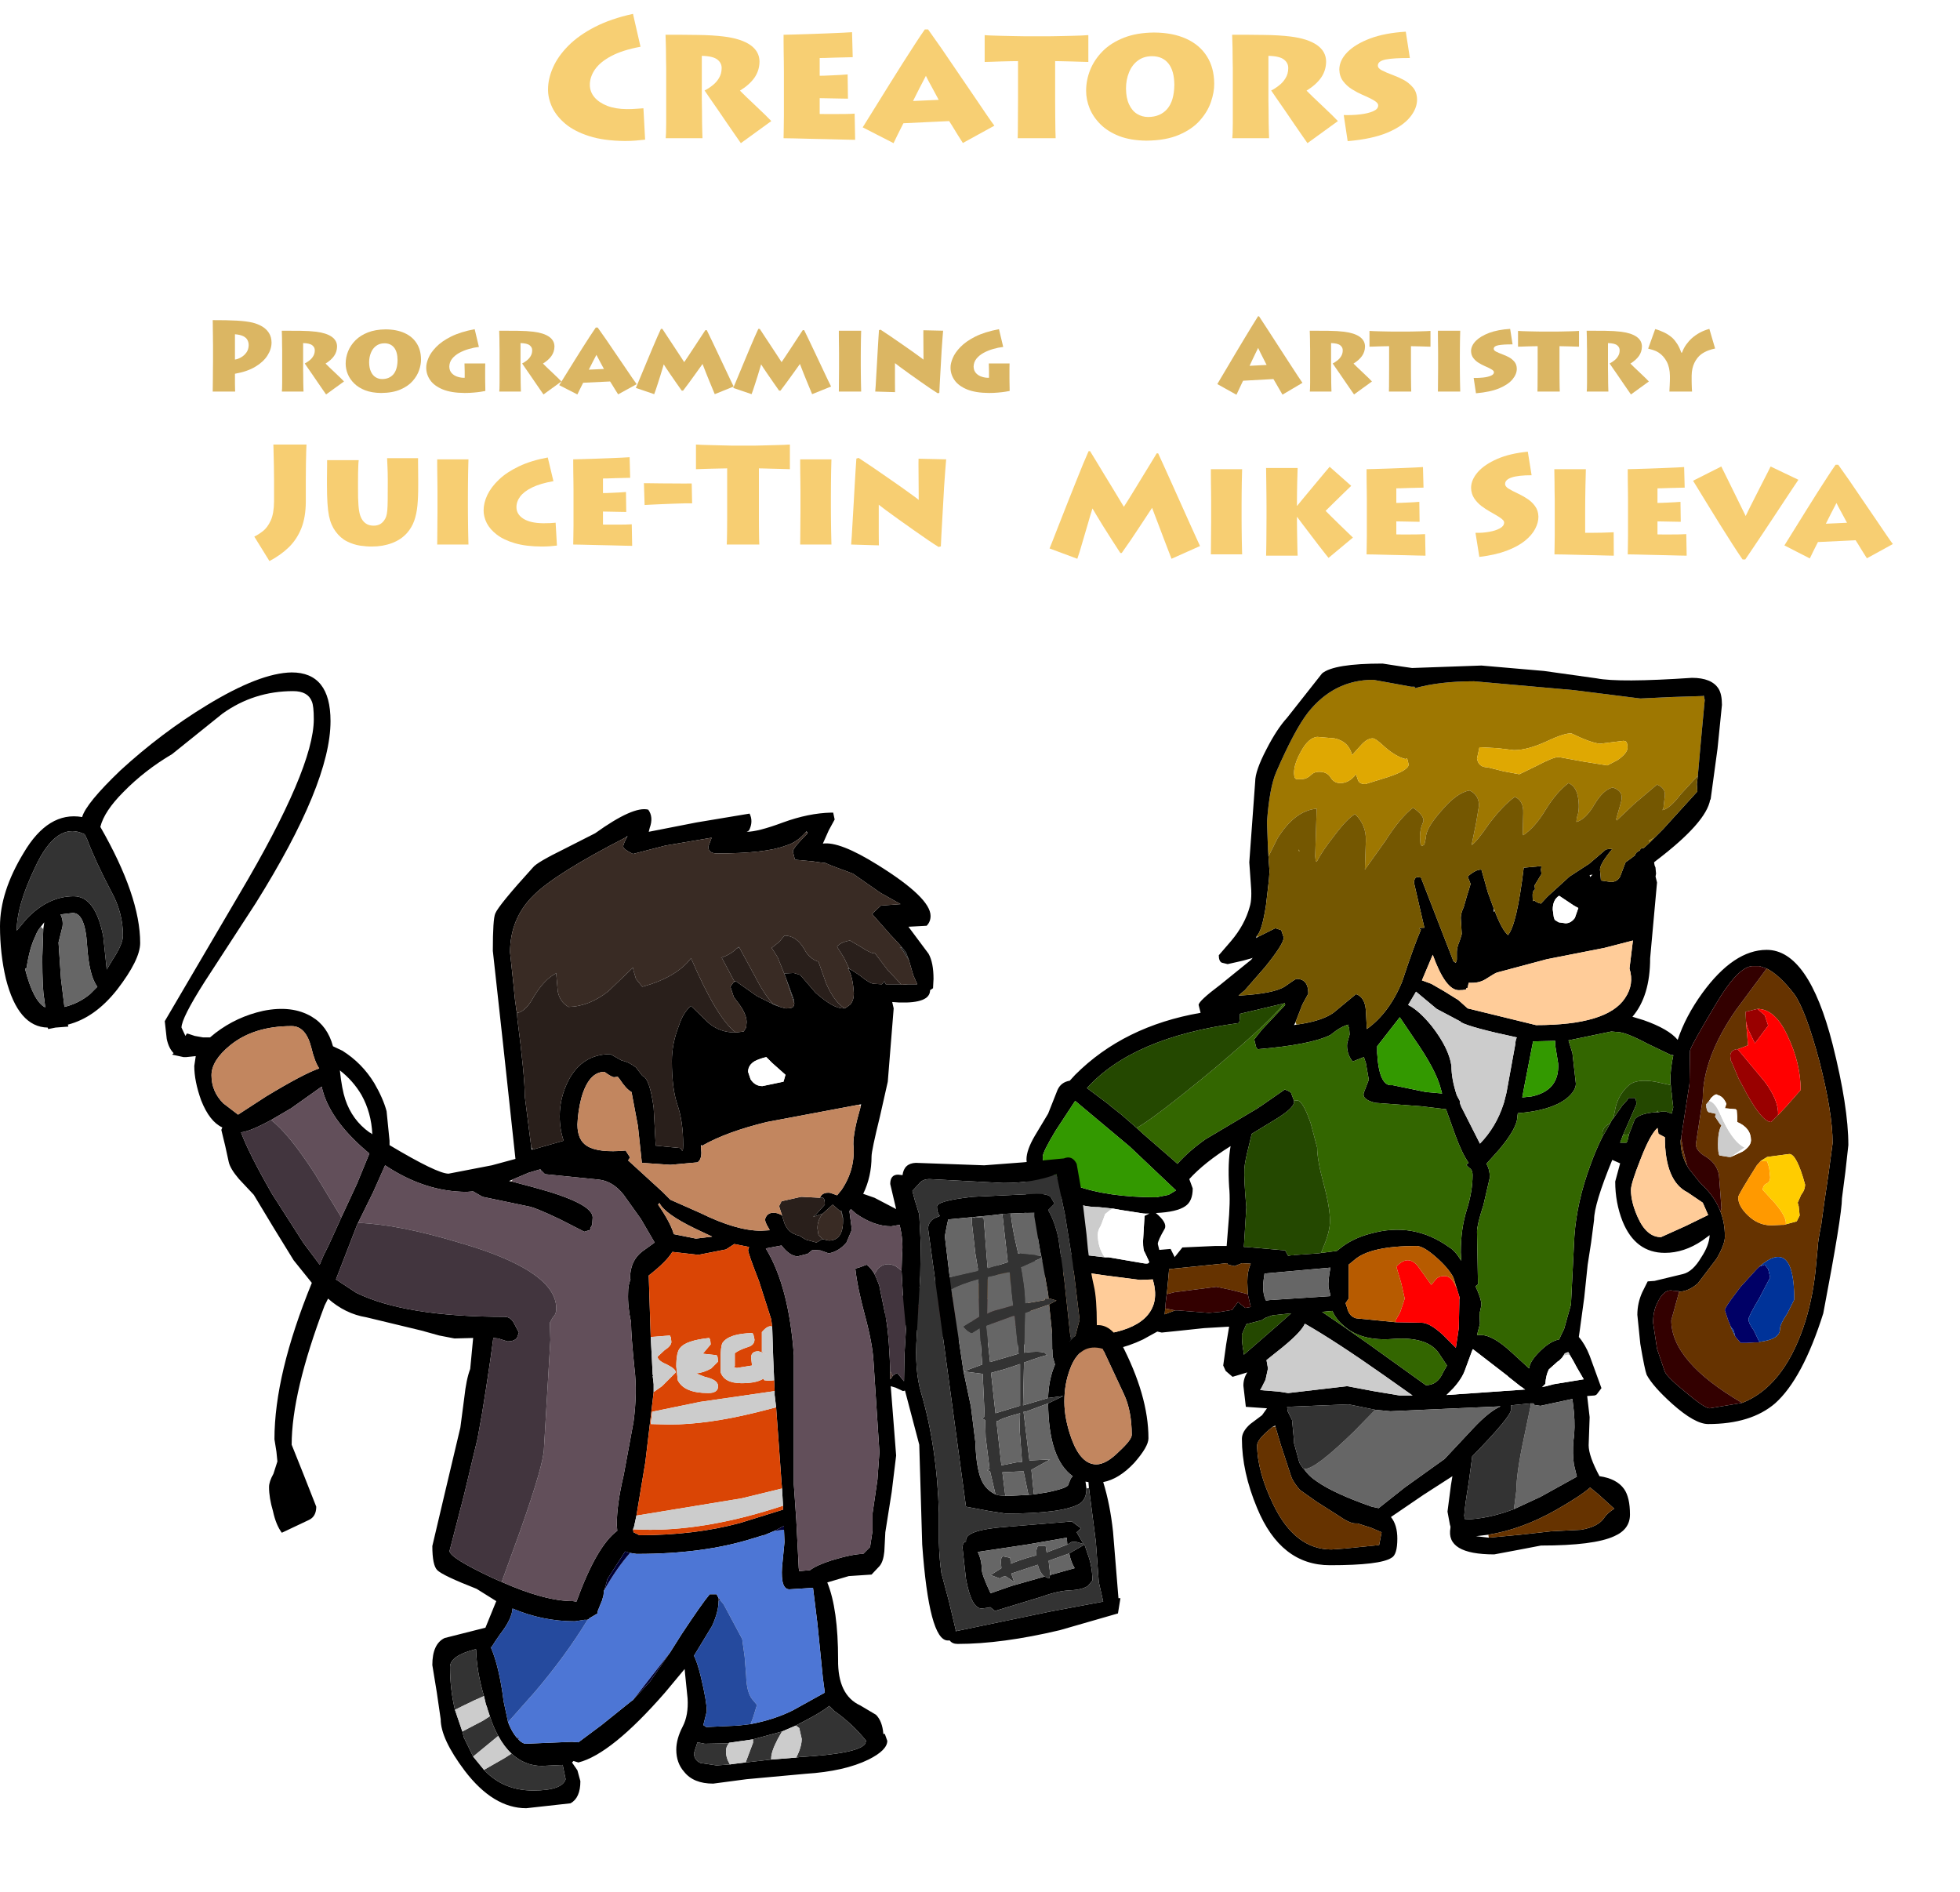 <?xml version="1.0" encoding="UTF-8" standalone="no"?>
<svg xmlns:ffdec="https://www.free-decompiler.com/flash" xmlns:xlink="http://www.w3.org/1999/xlink" ffdec:objectType="frame" height="192.3px" width="199.25px" xmlns="http://www.w3.org/2000/svg">
  <g transform="matrix(1.0, 0.0, 0.0, 1.0, 1.6, -1.5)">
    <filter id="filter9">
      <feColorMatrix in="SourceGraphic" result="filterResult0" type="matrix" values="0 0 0 0 0.0,0 0 0 0 0.0,0 0 0 0 0.0,0 0 0 1 0"/>
      <feConvolveMatrix divisor="4.0" in="filterResult0" kernelMatrix="1 1 1 1" order="2 2" result="filterResult1"/>
      <feComposite in="SourceGraphic" in2="filterResult1" operator="over" result="filterResult2"/>
    </filter>
    <use ffdec:characterId="270" filter="url(#filter9)" height="14.6" transform="matrix(1.0, 0.0, 0.0, 1.0, 24.35, 44.45)" width="77.95" xlink:href="#text0"/>
    <filter id="filter21">
      <feColorMatrix in="SourceGraphic" result="filterResult3" type="matrix" values="0 0 0 0 0.0,0 0 0 0 0.0,0 0 0 0 0.0,0 0 0 1 0"/>
      <feConvolveMatrix divisor="4.0" in="filterResult3" kernelMatrix="1 1 1 1" order="2 2" result="filterResult4"/>
      <feComposite in="SourceGraphic" in2="filterResult4" operator="over" result="filterResult5"/>
    </filter>
    <use ffdec:characterId="271" filter="url(#filter21)" height="10.4" transform="matrix(1.0, 0.0, 0.0, 1.0, 20.05, 31.85)" width="86.5" xlink:href="#text1"/>
    <filter id="filter31">
      <feColorMatrix in="SourceGraphic" result="filterResult6" type="matrix" values="0 0 0 0 0.0,0 0 0 0 0.0,0 0 0 0 0.0,0 0 0 1 0"/>
      <feConvolveMatrix divisor="4.0" in="filterResult6" kernelMatrix="1 1 1 1" order="2 2" result="filterResult7"/>
      <feComposite in="SourceGraphic" in2="filterResult7" operator="over" result="filterResult8"/>
    </filter>
    <use ffdec:characterId="272" filter="url(#filter31)" height="13.75" transform="matrix(1.0, 0.0, 0.0, 1.0, 105.2, 45.15)" width="92.45" xlink:href="#text2"/>
    <use ffdec:characterId="273" height="116.35" transform="matrix(1.0, 0.0, 0.0, 1.0, -1.6, 68.95)" width="187.9" xlink:href="#shape0"/>
    <filter id="filter40">
      <feColorMatrix in="SourceGraphic" result="filterResult9" type="matrix" values="0 0 0 0 0.0,0 0 0 0 0.0,0 0 0 0 0.0,0 0 0 1 0"/>
      <feConvolveMatrix divisor="4.0" in="filterResult9" kernelMatrix="1 1 1 1" order="2 2" result="filterResult10"/>
      <feComposite in="SourceGraphic" in2="filterResult10" operator="over" result="filterResult11"/>
    </filter>
    <use ffdec:characterId="274" filter="url(#filter40)" height="10.75" transform="matrix(1.0, 0.0, 0.0, 1.0, 122.25, 31.5)" width="55.7" xlink:href="#text3"/>
    <filter id="filter49">
      <feColorMatrix in="SourceGraphic" result="filterResult12" type="matrix" values="0 0 0 0 0.0,0 0 0 0 0.0,0 0 0 0 0.0,0 0 0 1 0"/>
      <feConvolveMatrix divisor="4.0" in="filterResult12" kernelMatrix="1 1 1 1" order="2 2" result="filterResult13"/>
      <feComposite in="SourceGraphic" in2="filterResult13" operator="over" result="filterResult14"/>
    </filter>
    <use ffdec:characterId="275" filter="url(#filter49)" height="15.85" transform="matrix(1.0, 0.0, 0.0, 1.0, 54.2, 1.6)" width="97.1" xlink:href="#text4"/>
  </g>
  <defs>
    <g id="text0" transform="matrix(1.0, 0.0, 0.0, 1.0, 39.25, -1.6)">
      <g transform="matrix(1.0, 0.0, 0.0, 1.0, -39.3, 0.0)">
        <use fill="#f7ce72" height="14.6" transform="matrix(0.014, 0.0, 0.0, 0.014, 0.0, 14.0)" width="77.95" xlink:href="#font_Lithos_Pro_Regular_J0"/>
        <use fill="#f7ce72" height="14.6" transform="matrix(0.014, 0.0, 0.0, 0.014, 6.45, 14.0)" width="77.95" xlink:href="#font_Lithos_Pro_Regular_u0"/>
        <use fill="#f7ce72" height="14.6" transform="matrix(0.014, 0.0, 0.0, 0.014, 17.25, 14.0)" width="77.95" xlink:href="#font_Lithos_Pro_Regular_i0"/>
        <use fill="#f7ce72" height="14.6" transform="matrix(0.014, 0.0, 0.0, 0.014, 22.8, 14.0)" width="77.95" xlink:href="#font_Lithos_Pro_Regular_c0"/>
        <use fill="#f7ce72" height="14.6" transform="matrix(0.014, 0.0, 0.0, 0.014, 31.05, 14.0)" width="77.95" xlink:href="#font_Lithos_Pro_Regular_e0"/>
        <use fill="#f7ce72" height="14.6" transform="matrix(0.014, 0.0, 0.0, 0.014, 39.0, 14.0)" width="77.95" xlink:href="#font_Lithos_Pro_Regular_-0"/>
        <use fill="#f7ce72" height="14.6" transform="matrix(0.014, 0.0, 0.0, 0.014, 44.9, 14.0)" width="77.95" xlink:href="#font_Lithos_Pro_Regular_T0"/>
        <use fill="#f7ce72" height="14.6" transform="matrix(0.014, 0.0, 0.0, 0.014, 54.15, 14.0)" width="77.95" xlink:href="#font_Lithos_Pro_Regular_i0"/>
        <use fill="#f7ce72" height="14.6" transform="matrix(0.014, 0.0, 0.0, 0.014, 59.75, 14.0)" width="77.95" xlink:href="#font_Lithos_Pro_Regular_n0"/>
      </g>
    </g>
    <g id="font_Lithos_Pro_Regular_J0">
      <path d="M370.5 -470.0 L370.5 -470.0 370.5 -310.0 Q370.0 -199.5 338.5 -119.0 306.5 -38.5 247.5 19.5 188.5 77.0 106.5 120.0 L-3.5 -57.5 Q27.5 -72.5 60.5 -98.5 93.0 -124.5 116.0 -174.5 139.0 -225.0 140.0 -312.5 L140.0 -472.0 Q140.0 -478.0 139.5 -503.0 139.5 -527.5 139.0 -562.0 138.5 -596.0 137.5 -631.0 137.0 -666.0 136.0 -692.0 135.5 -718.0 135.0 -726.0 L375.5 -726.0 Q374.5 -716.0 373.5 -678.5 372.0 -641.5 371.5 -587.0 370.5 -532.0 370.5 -470.0" fill-rule="evenodd" stroke="none"/>
    </g>
    <g id="font_Lithos_Pro_Regular_u0">
      <path d="M289.0 -462.0 L289.0 -403.5 Q288.5 -334.5 292.0 -288.5 295.0 -242.5 304.0 -213.5 313.0 -184.5 331.0 -165.5 345.5 -150.5 363.5 -143.5 381.0 -137.0 402.5 -137.0 427.0 -137.0 446.5 -146.5 465.5 -156.5 478.5 -175.0 488.0 -187.5 493.5 -204.0 499.0 -220.0 501.5 -247.5 504.0 -275.0 504.5 -321.5 505.0 -368.0 505.0 -441.5 L505.0 -474.0 Q505.0 -520.5 503.0 -561.5 501.0 -602.0 500.0 -627.0 L725.0 -627.0 Q725.0 -617.0 725.0 -593.5 725.5 -570.5 725.5 -539.0 726.0 -507.5 726.0 -472.5 L726.0 -431.5 Q726.5 -348.5 720.5 -285.0 714.5 -221.5 697.0 -172.5 679.5 -123.5 645.0 -84.0 602.0 -35.5 535.5 -10.5 469.0 14.5 390.5 14.5 351.5 15.0 303.5 8.0 255.5 0.5 208.5 -23.0 161.5 -46.5 126.0 -95.0 109.0 -118.0 97.5 -145.0 85.5 -172.0 78.0 -209.0 70.5 -246.5 67.0 -300.5 63.5 -355.0 63.5 -433.5 L63.5 -480.5 Q63.5 -501.5 64.0 -528.0 64.0 -555.0 64.5 -578.5 64.5 -602.0 64.5 -612.5 L294.0 -612.5 Q291.5 -595.5 290.5 -558.5 289.0 -521.0 289.0 -462.0" fill-rule="evenodd" stroke="none"/>
    </g>
    <g id="font_Lithos_Pro_Regular_i0">
      <path d="M315.5 -357.5 L315.5 -263.0 Q315.5 -229.5 316.0 -188.0 316.5 -146.5 317.0 -106.5 318.0 -66.5 318.5 -37.5 319.0 -8.5 319.5 0.0 L92.5 0.0 Q93.0 -12.0 93.0 -40.0 93.5 -67.5 93.5 -103.0 94.0 -138.0 94.0 -172.5 94.5 -206.5 94.5 -231.5 94.5 -256.5 94.5 -264.0 L94.5 -358.5 Q94.5 -364.0 94.5 -389.5 94.0 -414.5 94.0 -450.5 93.5 -486.0 93.0 -522.0 93.0 -558.0 92.5 -584.5 92.5 -611.0 92.5 -618.5 L319.5 -618.5 Q319.0 -611.5 318.5 -585.5 318.0 -559.0 317.0 -521.0 316.5 -482.5 316.0 -440.0 315.5 -397.0 315.5 -357.5" fill-rule="evenodd" stroke="none"/>
    </g>
    <g id="font_Lithos_Pro_Regular_c0">
      <path d="M556.0 -158.5 L565.5 7.5 Q541.0 10.5 514.5 12.5 487.5 14.5 455.0 14.5 340.5 14.0 260.0 -9.5 179.5 -33.0 129.5 -71.5 79.5 -109.5 56.0 -155.5 33.0 -201.5 33.0 -247.5 33.0 -302.5 60.5 -360.5 88.5 -418.5 145.5 -472.5 202.5 -526.5 290.5 -568.0 378.5 -610.0 499.0 -632.0 L540.0 -460.0 Q445.0 -443.5 385.5 -414.5 326.5 -385.5 298.5 -348.5 271.0 -311.0 271.5 -270.5 272.0 -218.5 322.5 -187.0 372.5 -155.5 466.0 -154.5 494.5 -154.5 517.0 -155.5 539.5 -157.0 556.0 -158.5" fill-rule="evenodd" stroke="none"/>
    </g>
    <g id="font_Lithos_Pro_Regular_e0">
      <path d="M519.5 -147.0 L522.5 9.5 Q510.0 9.5 468.5 8.5 427.5 7.5 371.0 6.0 315.0 5.0 257.5 3.5 200.5 2.0 156.0 1.0 112.0 0.0 94.5 0.0 95.0 -18.5 95.5 -56.0 96.0 -93.5 96.5 -136.0 96.5 -178.5 96.5 -211.0 96.5 -244.0 96.5 -253.0 L96.5 -368.5 Q96.5 -373.5 96.5 -397.5 96.0 -421.5 96.0 -455.0 95.5 -489.0 95.0 -523.5 95.0 -558.0 94.5 -584.0 94.5 -610.0 94.5 -618.5 113.0 -618.5 155.5 -620.0 198.5 -621.0 252.5 -623.0 307.0 -625.0 360.0 -627.0 413.0 -629.5 452.0 -631.0 491.5 -633.0 504.0 -634.0 L508.0 -484.5 Q494.0 -484.5 465.0 -483.5 435.5 -483.0 402.5 -482.0 369.0 -481.0 343.5 -480.0 317.5 -479.5 310.5 -479.5 L310.5 -373.5 Q318.0 -373.5 338.5 -374.0 359.0 -375.0 385.5 -376.0 412.0 -377.0 436.5 -378.5 461.5 -380.0 477.5 -381.5 L479.5 -236.5 Q469.5 -236.5 445.5 -237.0 421.5 -237.5 393.5 -238.0 365.0 -238.5 342.0 -239.0 319.0 -239.5 310.5 -239.5 L310.5 -145.0 Q320.0 -145.0 347.0 -144.5 373.5 -144.5 407.0 -144.5 441.0 -144.5 471.5 -145.0 502.0 -145.5 519.5 -147.0" fill-rule="evenodd" stroke="none"/>
    </g>
    <g id="font_Lithos_Pro_Regular_-0">
      <path d="M45.0 -287.0 L45.0 -287.0 40.0 -445.5 Q56.5 -445.0 90.5 -445.0 124.5 -444.5 167.5 -444.0 210.5 -443.5 254.0 -443.5 297.5 -443.0 333.0 -443.0 368.5 -443.0 387.0 -443.5 L390.0 -299.0 Q372.0 -299.5 336.0 -299.0 299.5 -298.0 255.0 -296.5 210.5 -295.0 167.0 -293.0 123.0 -291.0 90.5 -289.5 57.5 -287.5 45.0 -287.0" fill-rule="evenodd" stroke="none"/>
    </g>
    <g id="font_Lithos_Pro_Regular_T0">
      <path d="M456.5 0.0 L456.5 0.0 220.0 0.0 Q220.5 -10.5 221.5 -40.0 222.0 -69.5 222.5 -110.0 222.5 -151.0 223.0 -196.5 223.0 -241.5 223.0 -284.0 L223.0 -553.0 Q204.0 -553.0 171.5 -552.0 139.0 -551.5 103.5 -550.5 67.5 -549.0 38.5 -548.5 9.5 -547.5 -3.5 -547.0 L-3.5 -726.0 Q11.5 -724.5 44.5 -723.5 77.5 -722.5 119.0 -721.5 160.5 -720.5 199.5 -719.5 239.0 -718.5 265.5 -718.0 292.5 -718.0 297.0 -718.0 L386.0 -718.0 Q392.5 -718.0 419.0 -718.0 445.5 -718.5 483.0 -719.5 520.5 -720.5 559.5 -721.5 599.0 -722.5 631.0 -723.5 663.0 -724.5 678.5 -726.0 L678.5 -547.0 Q672.0 -547.0 649.5 -548.0 626.5 -548.5 595.5 -549.5 565.0 -550.5 534.0 -551.0 503.5 -552.0 481.5 -552.5 459.0 -553.0 453.5 -553.0 L453.5 -268.0 Q453.5 -227.5 453.5 -184.5 454.0 -141.0 454.0 -102.0 454.5 -63.0 455.0 -35.5 456.0 -8.5 456.5 0.0" fill-rule="evenodd" stroke="none"/>
    </g>
    <g id="font_Lithos_Pro_Regular_n0">
      <path d="M264.0 6.0 L62.5 0.0 Q64.0 -16.0 67.0 -59.5 69.5 -103.0 73.0 -163.5 76.5 -224.0 80.5 -291.5 84.0 -359.5 88.0 -424.5 91.5 -489.5 95.0 -542.0 98.0 -594.0 100.5 -624.0 L116.5 -629.0 Q157.0 -603.0 210.5 -566.5 264.0 -530.0 321.0 -490.5 378.5 -451.0 428.5 -415.5 479.0 -380.0 512.5 -355.0 546.5 -330.5 553.0 -324.0 553.0 -338.5 553.0 -369.5 552.5 -400.0 552.5 -438.5 552.0 -477.0 552.0 -515.0 551.5 -552.5 551.5 -582.0 551.5 -611.0 552.0 -623.0 L752.5 -618.5 Q749.5 -583.5 745.5 -532.0 741.5 -480.5 737.5 -419.0 734.0 -357.5 730.5 -293.0 726.5 -229.5 723.5 -170.0 720.0 -111.0 717.5 -63.5 715.0 -16.0 714.0 13.5 L697.5 17.5 Q668.5 0.0 620.0 -33.0 571.5 -66.0 515.0 -106.0 458.5 -145.5 405.0 -184.0 352.0 -222.5 313.5 -250.5 275.5 -279.0 263.0 -289.0 263.0 -274.5 263.0 -243.5 263.0 -212.0 263.0 -173.0 263.0 -134.0 263.0 -96.0 263.5 -58.0 263.5 -30.0 263.5 -2.5 264.0 6.0" fill-rule="evenodd" stroke="none"/>
    </g>
    <g id="text1" transform="matrix(1.0, 0.0, 0.0, 1.0, 28.6, -0.55)">
      <g transform="matrix(1.0, 0.0, 0.0, 1.0, -29.7, 0.0)">
        <use fill="#dbb663" height="10.4" transform="matrix(0.01, 0.0, 0.0, 0.01, 0.0, 10.0)" width="86.5" xlink:href="#font_Lithos_Pro_Regular_P0"/>
        <use fill="#dbb663" height="10.4" transform="matrix(0.01, 0.0, 0.0, 0.01, 7.15, 10.0)" width="86.5" xlink:href="#font_Lithos_Pro_Regular_r0"/>
        <use fill="#dbb663" height="10.4" transform="matrix(0.01, 0.0, 0.0, 0.01, 14.2, 10.0)" width="86.5" xlink:href="#font_Lithos_Pro_Regular_o0"/>
        <use fill="#dbb663" height="10.4" transform="matrix(0.01, 0.0, 0.0, 0.01, 22.45, 10.0)" width="86.5" xlink:href="#font_Lithos_Pro_Regular_g0"/>
        <use fill="#dbb663" height="10.4" transform="matrix(0.01, 0.0, 0.0, 0.01, 29.25, 10.0)" width="86.5" xlink:href="#font_Lithos_Pro_Regular_r0"/>
        <use fill="#dbb663" height="10.4" transform="matrix(0.01, 0.0, 0.0, 0.01, 36.3, 10.0)" width="86.5" xlink:href="#font_Lithos_Pro_Regular_a0"/>
        <use fill="#dbb663" height="10.4" transform="matrix(0.01, 0.0, 0.0, 0.01, 44.0, 10.0)" width="86.5" xlink:href="#font_Lithos_Pro_Regular_m0"/>
        <use fill="#dbb663" height="10.4" transform="matrix(0.01, 0.0, 0.0, 0.01, 53.9, 10.0)" width="86.5" xlink:href="#font_Lithos_Pro_Regular_m0"/>
        <use fill="#dbb663" height="10.4" transform="matrix(0.01, 0.0, 0.0, 0.01, 63.8, 10.0)" width="86.5" xlink:href="#font_Lithos_Pro_Regular_i0"/>
        <use fill="#dbb663" height="10.4" transform="matrix(0.01, 0.0, 0.0, 0.01, 67.8, 10.0)" width="86.5" xlink:href="#font_Lithos_Pro_Regular_n0"/>
        <use fill="#dbb663" height="10.4" transform="matrix(0.01, 0.0, 0.0, 0.01, 75.75, 10.0)" width="86.5" xlink:href="#font_Lithos_Pro_Regular_g0"/>
      </g>
    </g>
    <g id="font_Lithos_Pro_Regular_P0">
      <path d="M333.5 -582.5 L333.5 -582.5 333.5 -325.0 Q364.0 -329.5 396.0 -348.0 428.0 -366.0 450.0 -397.0 472.0 -427.5 473.0 -470.0 473.5 -499.0 461.0 -523.0 449.0 -547.0 418.5 -562.5 388.0 -578.0 333.5 -582.5 M335.5 0.0 L335.5 0.0 107.5 0.0 Q108.0 -14.0 108.0 -47.5 108.5 -81.5 109.0 -126.0 109.5 -170.5 109.5 -216.5 110.0 -262.5 110.5 -301.5 110.5 -340.5 110.5 -363.0 L110.5 -475.5 Q110.5 -483.0 110.0 -509.0 110.0 -534.5 109.5 -569.0 109.0 -604.0 108.5 -638.0 108.0 -672.0 108.0 -696.0 107.5 -720.5 107.5 -726.0 253.0 -726.5 351.5 -721.0 450.0 -715.5 513.0 -700.5 565.0 -687.5 608.5 -662.5 652.0 -637.0 678.5 -596.5 704.5 -556.5 705.5 -499.0 705.5 -431.5 664.0 -366.5 623.0 -301.5 540.0 -252.0 457.5 -202.5 333.5 -181.0 L333.5 -153.5 Q333.5 -145.0 333.5 -124.0 333.5 -102.5 333.5 -77.0 334.0 -51.5 334.5 -30.0 335.0 -9.0 335.5 0.0" fill-rule="evenodd" stroke="none"/>
    </g>
    <g id="font_Lithos_Pro_Regular_r0">
      <path d="M311.5 -492.5 L311.5 -266.0 Q311.5 -255.5 311.5 -227.5 312.0 -199.0 312.5 -162.0 312.5 -125.5 313.0 -90.0 314.0 -54.5 314.5 -29.5 315.0 -5.0 315.5 0.0 L95.5 0.0 Q96.5 -7.0 97.5 -31.5 98.0 -56.0 98.5 -89.5 98.5 -123.0 98.5 -156.5 98.5 -190.0 98.5 -214.0 98.5 -238.5 98.5 -244.5 L98.5 -386.0 Q98.5 -394.5 98.5 -419.0 98.0 -443.0 97.5 -474.5 97.5 -506.0 97.0 -537.0 96.0 -568.0 95.5 -590.0 95.0 -612.5 94.5 -618.5 194.0 -619.0 285.0 -617.5 376.5 -616.5 444.5 -608.0 547.5 -595.0 602.0 -557.0 656.0 -519.0 656.5 -458.5 656.0 -404.5 626.0 -361.5 596.0 -319.0 539.5 -284.5 551.0 -273.0 577.0 -247.5 603.5 -222.5 634.5 -193.0 665.5 -163.0 691.5 -138.5 717.0 -113.5 727.0 -102.5 L545.0 29.5 Q537.5 19.0 516.0 -12.0 494.5 -43.0 466.0 -84.5 437.5 -126.0 409.0 -168.0 380.0 -209.5 358.0 -241.5 336.0 -273.5 328.0 -285.5 352.5 -297.5 375.5 -316.0 399.0 -334.0 414.0 -359.5 429.5 -384.5 430.0 -417.0 431.5 -448.5 405.5 -469.5 379.5 -491.0 311.5 -492.5" fill-rule="evenodd" stroke="none"/>
    </g>
    <g id="font_Lithos_Pro_Regular_o0">
      <path d="M409.5 -127.0 L409.5 -127.0 Q482.0 -127.0 524.0 -175.0 565.5 -223.5 566.5 -319.5 566.0 -403.0 531.5 -446.5 496.5 -490.5 432.5 -490.5 382.0 -490.0 347.5 -463.5 313.0 -437.5 295.5 -393.5 277.5 -350.0 277.5 -297.0 278.0 -239.5 296.0 -202.0 313.5 -164.0 343.5 -145.5 373.5 -127.0 409.5 -127.0 M399.5 14.5 L399.5 14.5 Q306.0 13.5 237.5 -12.5 169.5 -39.0 125.5 -82.5 81.5 -126.0 60.0 -178.5 39.0 -230.5 39.0 -283.5 39.0 -347.5 63.5 -409.0 88.5 -470.5 138.5 -521.0 188.5 -571.0 265.0 -601.0 341.5 -631.0 444.5 -632.0 556.5 -631.5 637.0 -595.0 718.0 -558.5 761.0 -490.0 804.5 -422.0 805.0 -325.5 805.5 -275.5 785.5 -217.0 766.0 -159.0 719.5 -106.5 673.5 -54.0 595.0 -20.5 516.5 13.5 399.5 14.5" fill-rule="evenodd" stroke="none"/>
    </g>
    <g id="font_Lithos_Pro_Regular_g0">
      <path d="M632.0 -198.5 L632.0 -135.0 Q632.0 -117.0 632.5 -90.5 633.0 -64.0 633.5 -40.0 634.0 -16.0 634.0 -6.0 619.5 -2.5 588.5 2.0 557.0 7.0 514.5 10.5 472.0 14.5 424.0 14.5 286.5 13.5 200.0 -22.0 113.5 -58.0 73.0 -116.5 32.5 -175.0 33.0 -244.5 32.5 -285.5 55.5 -340.5 78.0 -395.5 133.5 -452.5 188.5 -510.0 284.5 -558.5 380.5 -606.5 525.5 -634.0 L568.5 -453.5 Q518.0 -448.0 465.5 -432.5 413.5 -417.5 368.5 -393.0 323.5 -368.0 296.0 -333.5 268.5 -298.5 267.5 -253.5 268.5 -211.0 293.5 -185.5 318.0 -160.0 354.0 -149.5 389.5 -138.5 424.0 -140.0 L424.0 -205.5 Q424.0 -223.5 423.0 -243.0 422.0 -262.0 422.0 -285.5 L633.0 -285.5 Q632.0 -255.5 632.0 -236.0 632.0 -217.0 632.0 -198.5" fill-rule="evenodd" stroke="none"/>
    </g>
    <g id="font_Lithos_Pro_Regular_a0">
      <path d="M301.0 -222.5 L454.5 -229.5 Q434.5 -268.0 413.0 -306.5 391.5 -345.0 378.0 -373.0 361.0 -340.5 340.0 -300.0 319.5 -259.5 301.0 -222.5 M184.5 29.5 L0.0 -65.0 Q7.5 -76.5 30.5 -114.0 54.0 -152.0 88.0 -206.5 121.5 -261.5 161.0 -324.0 200.0 -387.0 239.5 -449.0 279.0 -511.5 313.5 -564.0 347.5 -616.5 371.5 -650.5 L391.0 -650.5 Q426.0 -602.0 472.5 -535.0 518.5 -467.5 568.5 -394.0 618.5 -321.0 664.0 -254.0 709.5 -187.0 742.0 -139.0 775.0 -91.0 787.5 -75.0 L599.0 28.5 Q584.5 6.5 567.0 -22.0 549.5 -50.5 535.5 -73.5 521.5 -96.5 517.0 -102.5 L243.5 -89.5 Q241.0 -84.5 230.5 -64.0 220.5 -43.5 207.5 -18.0 195.0 8.0 184.5 29.5" fill-rule="evenodd" stroke="none"/>
    </g>
    <g id="font_Lithos_Pro_Regular_m0">
      <path d="M195.5 26.5 L9.0 -37.0 Q13.5 -46.5 30.0 -86.0 46.5 -125.0 70.5 -183.5 94.5 -242.0 122.5 -308.5 150.0 -375.5 177.5 -440.0 205.0 -504.5 227.5 -556.5 250.0 -608.5 264.0 -637.0 L278.5 -637.0 Q300.5 -603.5 333.0 -554.0 365.5 -505.0 400.0 -452.5 434.0 -400.5 461.5 -359.0 489.0 -317.0 500.5 -299.0 514.5 -319.5 542.5 -361.5 570.0 -403.0 603.0 -453.0 635.5 -503.0 666.0 -549.0 696.0 -595.0 715.5 -624.0 L730.0 -624.0 Q750.0 -584.0 781.0 -519.0 812.0 -454.5 847.0 -380.0 882.5 -305.5 915.0 -236.0 948.0 -166.5 971.5 -116.5 995.5 -66.5 1003.5 -51.0 L811.0 26.5 Q801.5 5.0 787.5 -30.0 773.0 -64.5 756.5 -105.0 740.0 -145.0 725.0 -182.5 710.0 -219.5 700.0 -246.5 689.5 -273.0 687.0 -280.5 682.0 -273.5 661.0 -244.0 640.0 -214.5 610.0 -173.0 580.0 -131.0 548.0 -87.5 516.0 -44.0 489.5 -9.5 L475.0 -9.5 Q447.5 -47.5 418.5 -90.0 389.0 -132.0 362.5 -171.0 336.0 -210.0 317.0 -238.0 298.5 -266.5 292.5 -276.5 288.5 -262.5 279.0 -231.5 270.0 -201.0 258.0 -162.0 245.5 -123.5 233.5 -85.0 221.0 -46.5 211.0 -16.5 201.0 13.5 195.5 26.5" fill-rule="evenodd" stroke="none"/>
    </g>
    <g id="text2" transform="matrix(1.0, 0.0, 0.0, 1.0, 66.25, -1.3)">
      <g transform="matrix(1.0, 0.0, 0.0, 1.0, -66.5, 0.0)">
        <use fill="#f7ce72" height="13.75" transform="matrix(0.014, 0.0, 0.0, 0.014, 0.0, 14.0)" width="92.45" xlink:href="#font_Lithos_Pro_Regular_M0"/>
        <use fill="#f7ce72" height="13.75" transform="matrix(0.014, 0.0, 0.0, 0.014, 15.25, 14.0)" width="92.45" xlink:href="#font_Lithos_Pro_Regular_i0"/>
        <use fill="#f7ce72" height="13.75" transform="matrix(0.014, 0.0, 0.0, 0.014, 20.85, 14.0)" width="92.45" xlink:href="#font_Lithos_Pro_Regular_k0"/>
        <use fill="#f7ce72" height="13.75" transform="matrix(0.014, 0.0, 0.0, 0.014, 31.05, 14.0)" width="92.45" xlink:href="#font_Lithos_Pro_Regular_e0"/>
        <use fill="#f7ce72" height="13.75" transform="matrix(0.014, 0.0, 0.0, 0.014, 42.5, 14.0)" width="92.45" xlink:href="#font_Lithos_Pro_Regular_S0"/>
        <use fill="#f7ce72" height="13.75" transform="matrix(0.014, 0.0, 0.0, 0.014, 50.15, 14.0)" width="92.45" xlink:href="#font_Lithos_Pro_Regular_l0"/>
        <use fill="#f7ce72" height="13.75" transform="matrix(0.014, 0.0, 0.0, 0.014, 57.6, 14.0)" width="92.45" xlink:href="#font_Lithos_Pro_Regular_e0"/>
        <use fill="#f7ce72" height="13.75" transform="matrix(0.014, 0.0, 0.0, 0.014, 65.55, 14.0)" width="92.45" xlink:href="#font_Lithos_Pro_Regular_v0"/>
        <use fill="#f7ce72" height="13.75" transform="matrix(0.014, 0.0, 0.0, 0.014, 74.85, 14.0)" width="92.45" xlink:href="#font_Lithos_Pro_Regular_a0"/>
      </g>
    </g>
    <g id="font_Lithos_Pro_Regular_M0">
      <path d="M212.0 32.0 L212.0 32.0 10.5 -43.0 Q15.5 -54.0 33.5 -100.5 51.5 -146.5 78.5 -215.5 105.5 -284.0 136.5 -363.0 167.5 -441.5 198.0 -517.5 228.5 -593.5 253.5 -655.0 279.0 -716.0 294.0 -749.5 L304.5 -749.5 Q323.5 -718.5 351.0 -673.5 378.0 -628.5 408.5 -578.5 439.0 -528.0 468.0 -481.0 496.5 -433.5 518.5 -397.5 540.0 -361.5 550.0 -345.5 562.5 -364.0 585.0 -400.5 607.5 -437.0 635.5 -482.5 664.0 -528.5 692.5 -576.0 721.5 -624.0 747.0 -665.0 772.0 -706.5 788.5 -733.5 L799.0 -733.5 Q817.0 -694.5 844.0 -635.0 871.0 -575.0 903.0 -504.0 935.0 -433.5 967.0 -361.5 999.5 -289.5 1027.5 -226.5 1056.0 -163.5 1076.0 -119.5 1095.5 -75.5 1103.0 -60.5 L896.0 32.0 Q886.0 6.5 870.0 -35.5 854.0 -77.5 835.5 -125.5 817.0 -174.0 800.0 -219.5 783.0 -264.5 770.5 -296.5 758.5 -328.5 755.0 -338.0 749.5 -330.0 726.0 -294.0 702.5 -258.0 669.0 -207.5 635.5 -156.5 600.0 -104.0 564.0 -51.5 534.5 -10.0 L524.5 -10.0 Q494.5 -55.5 462.0 -106.5 429.5 -157.5 399.5 -205.0 370.0 -252.5 349.5 -287.0 328.5 -321.5 322.0 -333.5 316.5 -317.0 305.5 -280.0 294.5 -243.0 281.0 -196.0 267.5 -149.0 253.5 -102.5 240.0 -55.5 229.0 -19.5 218.0 16.5 212.0 32.0" fill-rule="evenodd" stroke="none"/>
    </g>
    <g id="font_Lithos_Pro_Regular_k0">
      <path d="M322.5 9.5 L93.5 9.5 Q94.0 -1.0 94.5 -30.0 95.0 -59.0 95.5 -99.0 96.0 -139.0 96.0 -182.0 96.5 -225.0 96.5 -263.0 L96.5 -355.0 Q96.5 -384.5 96.0 -427.0 95.5 -469.0 95.0 -512.0 94.5 -554.5 94.0 -586.5 93.5 -618.5 93.5 -627.0 L322.5 -627.0 Q322.0 -620.5 321.5 -593.0 320.5 -565.0 319.5 -526.0 319.0 -487.0 318.0 -447.5 317.5 -408.0 317.5 -378.5 L317.5 -353.0 319.5 -353.0 Q334.0 -370.5 359.5 -402.0 385.5 -433.0 416.0 -470.0 447.0 -507.0 476.0 -542.0 505.5 -577.0 526.5 -602.5 548.0 -628.0 555.0 -636.0 L711.5 -497.5 Q692.0 -479.0 658.0 -446.0 624.0 -413.0 588.0 -377.5 551.5 -342.0 525.5 -316.0 538.5 -302.5 565.5 -276.0 592.0 -250.0 623.0 -219.5 654.5 -189.5 681.5 -163.0 709.0 -136.0 724.0 -122.0 L547.0 25.5 Q541.5 19.5 522.0 -5.5 502.5 -30.5 474.5 -66.5 447.0 -103.0 417.0 -142.0 387.0 -181.5 361.0 -215.5 335.0 -250.0 319.5 -271.0 L317.5 -271.0 317.5 -255.5 Q317.5 -229.5 318.0 -188.0 318.5 -147.0 319.5 -104.5 320.0 -61.5 321.0 -30.0 322.0 2.0 322.5 9.5" fill-rule="evenodd" stroke="none"/>
    </g>
    <g id="font_Lithos_Pro_Regular_S0">
      <path d="M95.5 18.5 L95.5 18.5 67.5 -156.5 Q118.5 -155.0 165.5 -163.5 213.0 -171.5 244.0 -188.5 274.5 -205.0 275.5 -229.5 276.0 -239.0 268.0 -248.5 260.0 -258.0 238.0 -272.0 216.0 -286.0 175.0 -309.0 142.0 -327.5 110.0 -351.5 78.5 -376.0 57.5 -408.0 36.5 -440.5 35.5 -483.5 36.0 -541.5 84.5 -597.5 133.5 -653.0 225.5 -693.0 317.5 -733.0 447.5 -745.5 L475.0 -574.5 Q379.0 -574.5 330.5 -558.5 282.5 -542.5 282.5 -511.0 282.5 -493.5 307.0 -477.5 332.0 -462.0 382.0 -438.5 410.5 -425.0 443.0 -404.0 476.0 -383.0 499.5 -351.0 523.5 -319.0 524.5 -273.5 524.5 -230.5 501.0 -185.5 477.5 -140.0 426.5 -98.5 375.5 -57.5 294.0 -26.5 212.0 4.5 95.5 18.5" fill-rule="evenodd" stroke="none"/>
    </g>
    <g id="font_Lithos_Pro_Regular_l0">
      <path d="M93.5 -618.5 L322.5 -618.5 Q322.0 -610.0 321.5 -577.0 320.5 -544.0 319.5 -497.0 319.0 -450.5 318.0 -401.0 317.5 -351.0 317.5 -309.0 L317.5 -156.5 Q330.0 -156.5 364.5 -156.5 399.0 -157.0 442.5 -157.5 486.0 -158.5 524.5 -160.5 L525.5 9.5 Q516.0 9.5 477.5 8.5 439.0 7.5 384.5 6.0 330.0 5.0 272.5 3.5 215.0 2.0 167.5 1.0 119.5 0.0 94.5 0.0 95.0 -18.5 95.5 -56.0 96.0 -93.5 96.5 -136.0 96.5 -178.5 96.5 -211.0 96.5 -244.0 96.5 -252.5 L96.5 -368.5 Q96.5 -373.5 96.5 -398.5 96.0 -423.0 95.5 -457.5 95.5 -492.5 95.0 -527.0 94.5 -562.0 94.0 -587.0 94.0 -612.5 93.5 -618.5" fill-rule="evenodd" stroke="none"/>
    </g>
    <g id="font_Lithos_Pro_Regular_v0">
      <path d="M564.0 -638.0 L766.0 -541.5 Q757.0 -529.0 730.5 -489.0 704.0 -449.5 666.5 -392.5 629.0 -336.0 587.0 -272.0 544.5 -208.0 504.0 -147.0 463.5 -86.0 430.5 -37.5 398.0 11.0 380.0 37.0 L360.5 37.0 Q330.5 -6.0 288.5 -71.5 246.5 -137.0 200.0 -211.0 154.0 -285.0 112.0 -353.5 70.0 -422.0 40.0 -471.0 10.5 -519.5 1.0 -534.5 L206.0 -638.0 Q212.0 -625.5 229.0 -591.5 246.0 -557.0 268.5 -511.5 291.0 -466.0 314.0 -419.0 337.0 -372.5 355.5 -334.5 374.0 -297.0 383.0 -278.5 392.0 -297.5 411.0 -336.0 430.5 -375.0 455.0 -423.0 479.0 -470.5 502.5 -516.5 526.0 -562.5 543.0 -595.5 560.0 -629.0 564.0 -638.0" fill-rule="evenodd" stroke="none"/>
    </g>
    <g id="shape0" transform="matrix(1.0, 0.0, 0.0, 1.0, 1.6, -68.95)">
      <path d="M127.35 88.55 L127.3 87.8 127.2 85.05 Q127.45 81.55 128.15 79.95 130.0 75.7 131.35 73.95 134.0 70.6 138.0 70.6 L139.95 70.95 141.85 71.3 142.2 71.3 142.25 71.45 Q144.75 70.75 148.25 70.75 L158.4 71.65 165.15 72.5 168.35 72.35 171.5 72.25 171.6 72.2 171.7 72.65 171.3 76.95 171.0 80.35 169.25 82.25 Q168.15 83.7 167.4 83.85 L167.5 83.65 167.65 82.35 Q167.7 81.6 166.85 81.25 L164.55 83.2 162.75 84.9 162.7 84.75 163.2 83.0 Q163.5 81.9 162.35 81.55 161.4 81.75 160.5 83.25 159.6 84.8 158.65 85.05 L158.7 84.6 Q159.0 83.85 158.85 82.75 158.7 81.45 157.85 81.1 156.6 82.05 155.5 83.85 154.45 85.6 153.25 86.4 L153.2 86.25 153.25 84.15 Q153.3 82.9 152.4 82.5 151.25 83.3 149.8 85.2 148.5 87.1 148.0 87.4 L148.45 85.2 148.75 83.4 Q148.75 82.3 147.8 81.85 146.5 82.05 144.9 83.95 143.35 85.7 143.35 86.65 L143.2 87.35 142.95 87.5 142.85 87.4 142.8 87.25 142.75 86.55 Q142.75 85.75 143.1 85.0 143.2 84.4 142.05 83.6 140.75 84.6 139.25 86.95 L137.15 89.9 137.25 86.95 Q137.3 85.35 136.15 84.25 135.35 84.7 134.0 86.5 132.85 87.95 132.25 89.1 L132.15 89.0 132.1 88.55 132.25 83.7 Q130.0 83.9 128.25 86.75 L127.35 88.55 M166.6 86.65 L166.15 87.1 166.0 86.95 166.6 86.65 M163.65 76.85 L163.45 76.8 161.05 77.1 Q160.1 77.0 158.15 76.05 157.45 76.0 155.65 76.85 153.7 77.75 152.3 77.75 L150.65 77.55 148.8 77.45 148.55 78.6 Q148.7 79.5 149.65 79.5 L151.25 79.9 152.85 80.2 154.6 79.35 Q156.3 78.45 156.85 78.45 L159.3 78.9 161.8 79.3 162.85 78.75 Q163.85 78.05 163.85 77.5 163.85 76.95 163.65 76.85 M141.25 78.65 Q140.3 78.4 139.2 77.45 138.25 76.55 137.95 76.55 137.4 76.55 136.8 77.2 L135.85 78.25 Q135.5 76.85 134.05 76.55 L132.3 76.4 Q131.4 76.5 130.65 77.9 129.95 79.15 129.95 80.05 129.95 80.65 130.2 80.7 L130.8 80.7 Q131.3 80.65 131.7 80.25 132.0 79.95 132.5 79.95 133.3 79.95 133.65 80.5 134.0 81.1 134.65 81.1 135.55 81.1 136.25 80.2 L136.45 80.8 Q136.6 81.2 137.2 81.2 L139.45 80.5 Q141.6 79.8 141.6 79.2 L141.45 78.6 141.25 78.65 M130.45 87.85 L130.5 88.05 130.4 87.95 130.45 87.85" fill="#9e7701" fill-rule="evenodd" stroke="none"/>
      <path d="M171.0 80.35 L171.3 76.95 171.7 72.65 171.6 72.2 171.5 72.25 168.35 72.35 165.15 72.5 158.4 71.65 148.25 70.75 Q144.75 70.75 142.25 71.45 L142.2 71.3 141.85 71.3 139.95 70.95 138.0 70.6 Q134.0 70.6 131.35 73.95 130.0 75.7 128.15 79.95 127.45 81.55 127.2 85.05 L127.3 87.8 127.35 88.55 127.45 90.0 127.45 90.15 127.4 90.9 127.1 93.5 Q126.7 96.15 126.15 96.65 L126.1 96.85 126.25 96.75 128.05 95.85 128.65 96.05 128.9 96.8 Q128.9 97.45 127.0 99.8 L124.95 102.15 124.3 102.7 Q127.95 102.5 129.05 101.75 130.1 101.0 130.2 101.0 131.4 101.0 131.4 102.5 L130.8 103.6 130.1 105.4 129.95 105.7 130.2 105.65 Q132.75 105.3 133.95 104.45 L136.25 102.55 Q137.15 102.85 137.25 104.2 L137.35 106.1 Q139.65 104.45 140.95 101.25 142.15 97.6 142.85 96.0 142.4 95.8 143.2 95.8 L142.15 91.25 Q142.15 90.7 142.5 90.65 L142.85 90.7 146.15 99.2 146.35 99.35 146.4 99.35 146.5 99.05 146.5 98.25 Q146.5 97.8 146.8 97.1 L147.0 96.45 146.9 94.8 Q146.9 94.35 147.2 93.7 L147.5 92.65 147.9 91.35 147.6 90.6 Q148.45 89.85 149.0 89.9 L149.65 92.2 150.25 93.85 150.25 94.2 150.35 94.1 Q151.1 96.05 151.7 96.55 152.6 95.5 153.3 89.7 L154.9 89.55 155.1 89.55 155.05 89.9 155.1 90.3 155.1 90.35 154.4 91.5 154.45 91.9 Q154.2 92.05 154.2 92.45 154.2 93.35 154.35 93.0 154.6 93.25 155.05 93.35 L155.7 92.65 157.95 90.6 159.95 89.3 161.65 87.85 161.95 87.8 162.25 87.8 162.3 87.8 Q161.05 89.3 161.05 89.9 L161.15 91.0 162.15 91.15 Q162.8 91.15 163.1 90.6 L163.65 89.15 164.0 88.9 164.6 88.45 Q164.7 88.1 165.1 87.95 165.15 87.75 165.35 87.7 L165.5 87.7 166.15 87.1 166.6 86.65 167.45 85.8 170.95 81.95 170.9 81.2 171.0 80.35 M173.45 73.15 L173.0 77.6 172.3 82.75 172.25 82.8 Q171.85 85.1 166.8 88.95 L166.55 89.15 166.6 89.45 166.7 89.7 166.7 89.75 166.75 90.3 166.7 90.6 166.85 91.2 166.15 98.9 Q166.15 102.75 164.35 104.85 L165.5 105.2 Q168.05 106.1 168.95 107.2 169.75 104.8 171.45 102.45 174.65 98.05 178.0 98.05 182.25 98.05 184.7 107.65 186.3 114.0 186.3 117.9 L186.0 120.6 185.65 123.3 Q185.65 125.05 183.75 135.0 181.65 141.65 178.85 144.15 176.4 146.25 172.05 146.25 170.7 146.25 168.4 144.2 166.45 142.45 165.8 141.25 165.6 140.75 165.15 138.1 L164.85 135.15 Q164.85 133.95 165.35 132.85 L165.9 131.75 166.6 131.7 169.5 131.0 Q170.5 130.75 171.35 129.3 172.15 128.1 172.2 127.05 L171.45 127.6 Q169.6 128.85 167.65 128.85 164.65 128.85 163.35 125.65 162.6 123.75 162.6 121.6 L163.1 119.75 162.3 119.4 Q160.45 123.9 160.45 125.5 L160.15 127.8 159.8 130.05 159.45 133.4 159.0 136.7 158.9 137.4 Q159.55 138.15 160.0 139.3 L161.2 142.6 160.75 143.2 160.65 143.3 160.6 143.3 160.5 143.35 160.45 143.35 159.75 143.4 160.0 145.55 159.9 148.4 Q159.9 149.5 161.0 151.55 162.75 151.8 163.5 152.85 164.1 153.7 164.1 155.45 164.1 156.95 162.5 157.65 160.45 158.6 155.05 158.6 L152.7 159.05 150.3 159.5 Q145.35 159.5 145.85 156.8 L145.85 156.65 145.8 156.5 145.55 155.15 145.9 152.45 146.05 151.55 143.1 153.45 139.8 155.7 Q140.45 156.5 140.45 157.9 140.45 159.55 139.85 159.85 138.7 160.6 133.6 160.6 128.6 160.6 126.2 154.8 124.65 151.1 124.65 147.75 124.65 147.0 125.5 146.25 L126.7 145.35 127.2 144.65 125.05 144.5 124.8 142.35 Q124.8 141.6 125.2 141.0 L123.7 141.45 123.0 140.85 122.75 140.3 123.05 138.15 123.35 136.35 120.8 136.5 118.45 136.75 116.5 136.95 116.05 136.85 114.6 137.65 Q111.8 139.0 108.45 139.0 105.35 139.0 103.6 137.95 L102.3 138.2 96.85 137.8 92.6 137.15 89.75 135.85 89.3 135.95 88.65 135.8 Q88.4 135.6 88.4 135.0 88.4 133.7 92.7 132.1 96.6 130.65 101.6 129.8 102.1 129.15 102.2 128.2 L102.75 125.95 102.7 121.7 Q102.7 121.15 103.1 121.15 L103.65 121.2 Q102.75 120.2 102.75 119.35 102.75 118.4 103.6 116.95 L104.95 114.7 105.9 112.3 Q106.25 111.5 107.15 111.35 L107.7 110.75 Q112.65 105.8 120.45 104.45 L120.25 103.65 Q120.25 103.25 122.45 101.6 L125.6 99.05 125.75 98.85 125.65 98.9 124.75 99.15 123.2 99.5 122.6 99.35 Q122.3 99.2 122.3 98.6 L123.55 97.15 Q124.95 95.5 125.45 93.65 125.7 92.85 125.55 91.25 L125.4 89.15 126.0 80.95 Q126.0 79.85 127.15 77.65 128.2 75.6 129.25 74.45 L132.8 69.95 Q134.0 68.95 138.95 68.95 L140.9 69.25 141.95 69.4 149.0 69.15 155.35 69.7 160.7 70.45 Q163.0 70.9 170.4 70.4 172.4 70.4 173.1 71.5 173.45 72.05 173.45 73.15 M175.5 144.1 Q179.6 142.5 181.7 136.5 182.6 133.9 182.95 130.8 L183.2 128.15 Q183.2 127.7 183.55 125.95 L183.85 123.75 184.3 120.7 184.7 117.7 Q184.7 114.6 183.35 109.35 181.95 104.15 180.8 102.55 179.3 100.6 178.0 99.95 L177.25 99.7 176.5 99.7 176.25 99.75 Q174.85 100.15 172.9 103.45 170.35 107.7 170.2 108.3 L170.15 111.65 169.7 114.55 169.3 117.15 169.25 117.45 Q169.25 118.9 170.0 120.15 L170.05 120.25 171.2 121.7 171.5 122.0 Q172.75 123.2 173.3 124.65 173.75 125.8 173.75 127.2 173.75 128.0 172.9 129.45 L171.0 131.95 Q170.1 132.75 169.1 132.8 L169.1 132.75 168.55 132.7 168.5 132.7 Q167.55 132.45 166.85 134.0 166.45 134.8 166.45 135.95 L166.85 138.6 167.65 140.95 Q167.95 141.55 169.8 143.05 171.7 144.65 172.2 144.65 L175.5 144.1 M164.05 99.95 L164.4 97.1 161.5 97.85 155.65 99.0 150.6 100.35 Q150.4 100.4 149.55 100.95 148.9 101.4 148.05 101.4 L147.7 101.4 147.6 101.9 147.45 101.95 Q147.6 102.15 146.7 102.15 145.35 102.15 144.05 98.55 L142.95 101.15 143.9 101.5 145.2 102.25 146.65 103.15 147.6 104.0 154.55 105.7 Q161.8 105.7 163.6 102.95 164.55 101.55 164.05 99.95 M168.3 108.75 L165.9 107.6 Q163.65 106.4 162.8 106.4 L162.2 106.35 157.85 107.25 158.25 108.55 158.6 111.65 Q158.6 112.4 157.6 113.2 156.0 114.4 152.7 114.65 L152.65 115.0 Q152.65 116.15 150.8 118.35 L149.5 119.8 Q149.85 120.35 149.85 121.2 L149.2 124.0 Q148.55 126.0 148.55 126.7 L148.65 132.05 148.4 132.25 Q149.0 133.55 149.0 134.15 L148.85 134.85 148.8 134.85 148.85 136.05 148.55 137.2 148.95 137.2 Q150.15 137.2 152.05 138.95 L153.85 140.6 Q153.9 139.85 155.05 138.75 156.05 137.8 156.9 137.65 L157.15 137.1 157.4 136.6 158.1 134.1 158.45 127.15 Q158.7 123.65 160.05 120.0 160.6 118.45 161.3 117.05 L161.8 116.2 162.1 115.65 162.35 115.2 162.35 115.25 163.1 114.2 163.3 113.9 163.8 113.35 163.95 113.1 164.55 113.1 Q164.75 113.15 164.75 113.75 L163.4 116.85 163.1 117.65 163.75 117.65 163.85 117.45 164.0 116.8 164.6 115.25 Q165.15 114.65 166.8 114.55 L167.0 114.55 167.25 114.5 167.8 114.5 168.35 114.7 168.5 114.05 168.35 112.8 168.35 112.65 168.3 112.35 168.25 111.8 168.2 111.5 Q168.2 110.15 168.5 108.8 L168.5 108.75 168.3 108.75 M166.9 116.15 Q166.15 116.8 165.15 119.4 164.2 121.8 164.2 122.45 164.2 123.7 164.9 125.25 165.8 127.25 167.25 127.25 L169.8 126.1 172.05 125.0 171.5 123.75 169.95 122.7 Q167.65 121.55 167.65 117.1 L167.0 116.75 166.9 116.15 M160.05 90.65 L160.3 90.4 160.0 90.45 160.05 90.65 M156.85 95.25 L157.55 95.35 Q158.1 95.35 158.5 94.8 L158.85 93.8 158.4 93.55 156.9 92.55 Q156.25 92.95 156.25 93.95 L156.35 94.7 156.45 95.0 156.85 95.25 M153.85 109.4 L153.4 111.7 153.15 113.05 154.1 112.95 Q156.95 112.35 156.8 109.6 L156.5 107.75 156.5 107.3 154.35 107.35 154.25 107.35 153.85 109.4 M152.6 106.95 Q147.9 105.95 146.9 105.4 L146.9 105.35 144.45 104.05 142.35 102.3 141.55 103.65 Q142.65 104.2 143.95 105.8 145.7 108.05 145.95 109.85 145.95 111.2 146.5 112.85 L146.8 113.4 146.8 113.6 146.95 114.0 148.85 117.75 Q150.5 116.05 151.25 113.7 L151.3 113.55 151.55 112.55 152.45 107.6 Q152.45 107.25 152.6 106.95 M144.85 112.1 Q144.35 110.2 142.15 107.05 L140.7 104.9 138.4 107.85 138.4 108.55 Q138.6 112.0 139.95 111.8 L143.35 112.5 145.0 112.65 144.85 112.1 M132.4 128.9 L134.3 128.65 134.95 128.15 Q136.15 127.3 137.7 126.9 142.1 125.65 145.75 128.3 146.3 128.6 146.95 129.65 L146.9 128.8 Q146.9 126.4 147.5 124.5 148.1 122.6 148.1 120.95 148.1 120.4 147.75 120.2 L147.45 119.9 147.7 119.7 Q147.05 118.8 146.35 116.9 L145.4 114.25 142.9 113.95 138.2 113.6 Q136.8 113.25 137.05 112.55 L137.55 111.25 137.25 109.55 137.05 108.95 135.9 109.4 Q135.25 108.55 135.35 107.55 L135.6 106.65 135.55 105.95 135.45 105.85 135.5 105.65 Q134.75 105.8 133.65 106.7 131.65 107.7 126.25 108.15 L126.1 107.95 125.9 107.15 126.7 106.15 129.05 103.65 129.0 103.45 128.9 103.5 124.45 104.55 124.45 104.6 Q124.45 105.55 124.25 105.5 113.55 106.95 108.9 112.1 L111.1 113.75 111.2 113.85 112.4 114.8 113.95 116.15 114.6 116.75 117.65 119.4 118.1 119.8 Q119.25 118.5 120.95 117.3 L126.25 114.15 126.55 113.95 129.0 112.25 Q129.5 112.4 129.65 112.6 L129.95 113.4 129.95 113.5 Q129.95 114.15 127.95 115.35 L125.65 116.75 125.35 118.0 Q124.95 119.55 124.9 120.3 124.85 121.45 125.1 124.2 L124.95 126.65 124.85 128.25 125.1 128.25 129.05 128.6 129.35 129.15 129.65 129.1 129.9 129.1 130.05 129.05 130.25 129.05 132.4 128.9 M123.5 118.0 Q120.85 119.65 119.3 121.35 L119.65 122.3 Q119.65 123.6 118.9 124.1 118.05 124.7 115.9 124.8 117.1 125.8 116.8 126.4 116.1 127.6 116.1 127.95 L116.25 128.55 117.4 128.45 117.8 129.25 117.8 129.3 118.6 128.3 121.9 128.15 123.1 128.15 123.25 126.25 Q123.5 123.55 123.35 122.15 123.2 119.7 123.5 118.0 M133.65 130.35 L126.95 130.95 126.85 131.65 Q126.7 132.9 127.1 133.7 L127.45 133.65 133.6 133.25 133.65 133.15 133.45 132.35 Q133.4 131.65 133.65 130.35 M132.8 134.85 L135.0 136.35 137.5 138.1 143.35 142.3 Q144.55 142.3 145.1 141.0 L145.5 140.3 144.6 138.95 Q143.4 137.35 140.0 137.6 136.8 137.85 135.05 136.3 134.2 135.6 133.85 134.75 L132.8 134.85 M146.8 133.5 L146.8 133.45 146.15 131.35 Q145.65 130.4 144.4 129.3 143.1 128.15 142.4 128.15 137.65 128.15 136.05 129.6 L135.5 130.05 135.5 133.5 135.2 133.95 135.2 134.0 135.35 134.45 Q135.55 135.3 136.25 135.5 L140.3 135.9 142.9 135.95 Q143.75 135.95 145.1 137.2 L146.4 138.5 146.7 136.5 146.75 134.0 146.75 133.55 146.8 133.5 M125.25 133.05 L125.2 131.8 Q125.2 130.7 125.55 129.95 L124.65 129.9 123.9 130.2 123.25 130.05 123.15 129.9 117.25 130.5 117.05 132.7 117.0 133.05 116.9 133.9 116.85 134.5 116.8 135.1 117.85 134.7 118.15 134.7 121.3 134.95 122.45 134.85 123.65 134.65 124.25 133.85 125.0 134.45 125.55 134.35 125.25 133.05 M129.6 135.0 L127.75 135.2 127.05 135.45 126.65 135.7 125.1 136.1 124.65 137.15 Q124.65 138.1 124.8 138.8 L124.85 139.2 128.3 136.2 129.65 135.0 129.6 135.0 M127.15 139.75 L127.3 140.6 127.05 141.75 126.65 142.55 126.5 142.8 128.4 142.95 129.35 143.1 132.35 142.75 135.35 142.4 138.0 142.9 140.7 143.35 142.0 143.35 139.1 141.3 Q134.2 137.85 131.05 136.05 130.65 137.0 128.15 138.95 L127.15 139.75 M138.2 144.8 L135.5 144.25 129.25 144.5 129.3 144.95 129.75 145.85 129.95 148.0 129.95 148.2 130.5 150.2 130.9 150.8 130.95 150.8 Q131.45 151.55 132.3 152.1 134.0 153.3 137.85 154.65 L138.55 154.8 141.2 152.7 145.25 149.8 148.2 146.65 Q149.8 144.95 150.95 144.45 L139.75 144.95 138.2 144.8 M127.75 146.55 Q126.2 147.8 126.2 148.4 126.2 151.05 127.85 154.45 130.05 159.0 133.75 159.0 L135.15 158.9 138.6 158.55 138.85 157.25 137.8 156.8 136.4 156.35 136.15 156.35 Q135.6 156.35 134.45 155.55 L132.25 154.15 130.55 152.95 Q129.85 152.15 129.65 151.55 L128.6 148.35 128.05 146.5 128.05 146.4 127.75 146.55 M153.3 142.65 L153.25 142.6 152.95 142.4 151.75 141.45 151.65 141.35 148.15 138.65 148.1 138.65 148.05 138.8 147.35 140.7 Q147.05 141.6 146.15 142.6 L145.45 143.3 153.3 142.75 153.45 142.75 153.3 142.65 M158.0 139.25 L157.85 138.95 Q157.65 138.95 157.45 139.1 L157.3 139.35 157.2 139.5 156.9 139.8 156.85 139.85 156.8 139.85 155.85 140.7 Q155.55 141.3 155.5 142.15 L155.15 142.5 155.45 142.45 155.6 142.4 156.35 142.2 159.4 141.7 158.7 140.5 158.35 139.85 158.0 139.25 M154.0 144.15 L152.0 144.35 152.0 144.8 Q152.0 145.5 148.05 149.55 L148.05 149.65 147.7 152.25 Q147.3 154.6 147.25 155.6 L147.35 155.95 Q149.65 155.9 152.3 154.9 L155.0 153.65 158.7 151.6 158.4 150.35 Q158.25 149.3 158.35 147.95 158.55 146.7 158.4 145.0 L158.25 143.7 157.55 143.85 155.0 144.4 154.35 144.3 154.3 144.15 154.2 144.15 154.0 144.15 M111.55 124.35 L110.1 124.2 Q107.4 124.2 104.95 122.3 L104.6 122.0 104.15 125.85 103.7 129.15 103.9 129.35 103.6 129.55 103.6 129.7 103.6 129.75 107.7 128.95 110.7 129.3 111.1 129.3 114.6 129.9 Q115.4 130.05 115.15 129.6 L114.75 128.75 Q114.6 128.6 114.6 127.65 L114.75 125.1 115.25 124.85 114.75 124.85 114.65 124.85 112.4 124.5 111.55 124.35 M107.7 122.0 Q111.0 123.2 115.95 123.2 L117.2 122.95 117.95 122.5 113.25 118.05 107.7 113.4 105.7 116.45 Q104.4 118.6 104.4 119.1 104.4 120.85 107.7 122.0 M101.3 133.75 Q101.15 132.8 101.15 131.65 L101.3 130.9 101.05 130.95 100.7 130.65 96.7 132.55 94.5 133.25 90.45 134.6 Q91.2 135.3 92.45 135.5 L95.25 135.6 101.85 136.35 102.05 136.4 101.85 136.05 101.4 134.45 101.3 134.0 101.3 133.75 M115.6 131.55 L114.3 131.6 110.8 131.15 107.35 130.65 Q105.8 130.65 104.5 131.2 L102.9 131.7 102.75 132.3 Q102.75 137.35 107.15 137.35 114.7 137.35 115.7 134.0 116.0 132.95 115.6 131.6 L115.6 131.55 M149.75 157.8 L152.95 157.5 156.1 157.15 159.1 157.0 Q160.9 156.7 161.5 155.75 161.75 155.35 162.5 154.85 L160.9 153.4 160.05 152.7 Q159.1 153.55 156.55 155.0 153.1 156.95 149.7 157.5 L148.45 157.65 149.75 157.8" fill="#000000" fill-rule="evenodd" stroke="none"/>
      <path d="M163.65 76.85 Q163.85 76.95 163.85 77.5 163.85 78.05 162.85 78.75 L161.8 79.3 159.3 78.9 156.85 78.45 Q156.3 78.45 154.6 79.35 L152.85 80.2 151.25 79.9 149.65 79.5 Q148.7 79.5 148.55 78.6 L148.8 77.45 150.65 77.55 152.3 77.75 Q153.7 77.75 155.65 76.85 157.45 76.0 158.15 76.05 160.1 77.0 161.05 77.1 L163.45 76.8 163.65 76.85 M141.25 78.65 L141.45 78.6 141.6 79.2 Q141.6 79.8 139.45 80.5 L137.2 81.2 Q136.6 81.2 136.45 80.8 L136.25 80.2 Q135.55 81.1 134.65 81.1 134.0 81.1 133.65 80.5 133.3 79.95 132.5 79.95 132.0 79.95 131.7 80.25 131.3 80.65 130.8 80.7 L130.2 80.7 Q129.95 80.65 129.95 80.05 129.95 79.15 130.65 77.9 131.4 76.5 132.3 76.4 L134.05 76.55 Q135.5 76.85 135.85 78.25 L136.8 77.2 Q137.4 76.55 137.95 76.55 138.25 76.55 139.2 77.45 140.3 78.4 141.25 78.65" fill="#dfa802" fill-rule="evenodd" stroke="none"/>
      <path d="M127.35 88.55 L128.25 86.75 Q130.0 83.9 132.25 83.7 L132.1 88.55 132.15 89.0 132.25 89.1 Q132.85 87.95 134.0 86.5 135.35 84.7 136.15 84.25 137.3 85.35 137.25 86.95 L137.15 89.9 139.25 86.95 Q140.75 84.6 142.05 83.6 143.2 84.4 143.1 85.0 142.75 85.75 142.75 86.55 L142.8 87.25 142.85 87.4 142.95 87.5 143.2 87.35 143.35 86.65 Q143.35 85.7 144.9 83.95 146.5 82.05 147.8 81.85 148.75 82.3 148.75 83.4 L148.45 85.2 148.0 87.4 Q148.5 87.1 149.8 85.2 151.25 83.3 152.4 82.5 153.3 82.9 153.25 84.15 L153.2 86.25 153.25 86.4 Q154.45 85.6 155.5 83.85 156.6 82.05 157.85 81.1 158.7 81.45 158.85 82.75 159.0 83.85 158.7 84.6 L158.65 85.05 Q159.6 84.8 160.5 83.25 161.4 81.75 162.35 81.55 163.5 81.9 163.2 83.0 L162.7 84.75 162.75 84.9 164.55 83.2 166.85 81.25 Q167.7 81.6 167.65 82.35 L167.5 83.65 167.4 83.85 Q168.15 83.7 169.25 82.25 L171.0 80.35 170.9 81.2 170.95 81.95 167.45 85.8 166.6 86.65 166.0 86.95 166.15 87.1 165.5 87.7 165.35 87.7 Q165.15 87.75 165.1 87.95 164.7 88.1 164.6 88.45 L164.0 88.9 163.65 89.15 163.1 90.6 Q162.8 91.15 162.15 91.15 L161.15 91.0 161.05 89.9 Q161.05 89.3 162.3 87.8 L162.25 87.8 161.95 87.8 161.65 87.85 159.95 89.3 157.95 90.6 155.7 92.65 155.05 93.35 Q154.6 93.25 154.35 93.0 154.2 93.35 154.2 92.45 154.2 92.05 154.45 91.9 L154.4 91.5 155.1 90.35 155.1 90.3 155.05 89.9 155.1 89.55 154.9 89.55 153.3 89.7 Q152.6 95.5 151.7 96.55 151.1 96.05 150.35 94.1 L150.25 93.85 149.65 92.2 149.0 89.9 Q148.45 89.85 147.6 90.6 L147.9 91.35 147.5 92.65 147.2 93.7 Q146.9 94.35 146.9 94.8 L147.0 96.45 146.8 97.1 Q146.5 97.8 146.5 98.25 L146.5 99.05 146.4 99.35 146.15 99.2 142.85 90.7 142.5 90.65 Q142.15 90.7 142.15 91.25 L143.2 95.8 Q142.4 95.8 142.85 96.0 142.15 97.6 140.95 101.25 139.65 104.45 137.35 106.1 L137.25 104.2 Q137.15 102.85 136.25 102.55 L133.95 104.45 Q132.75 105.3 130.2 105.65 L130.1 105.4 130.8 103.6 131.4 102.5 Q131.4 101.0 130.2 101.0 130.1 101.0 129.05 101.75 127.95 102.5 124.3 102.7 L124.95 102.15 127.0 99.8 Q128.9 97.45 128.9 96.8 L128.65 96.05 128.05 95.85 126.25 96.75 126.15 96.65 Q126.7 96.15 127.1 93.5 L127.4 90.9 127.45 90.15 127.45 90.0 127.35 88.55 M130.45 87.85 L130.4 87.95 130.5 88.05 130.45 87.85" fill="#745701" fill-rule="evenodd" stroke="none"/>
      <path d="M178.0 99.95 Q179.3 100.6 180.8 102.55 181.95 104.15 183.35 109.35 184.7 114.6 184.7 117.7 L184.3 120.7 183.85 123.75 183.55 125.95 Q183.2 127.7 183.2 128.15 L182.95 130.8 Q182.6 133.9 181.7 136.5 179.6 142.5 175.5 144.1 168.3 139.9 168.3 135.7 L168.7 134.25 169.1 132.8 Q170.1 132.75 171.0 131.95 L172.9 129.45 Q173.75 128.0 173.75 127.2 173.75 125.8 173.3 124.65 L173.4 124.3 173.15 120.95 Q172.95 119.8 171.85 119.1 170.8 118.5 170.8 117.8 L171.15 115.5 171.5 113.2 Q171.5 109.05 174.85 104.2 L178.0 99.95 M169.3 117.15 L169.5 118.35 169.9 119.95 170.0 120.15 Q169.25 118.9 169.25 117.45 L169.3 117.15 M177.05 104.05 L175.85 104.35 175.9 105.35 176.1 107.75 175.05 108.15 174.9 108.15 Q174.35 108.3 174.3 108.75 L174.3 108.85 174.35 109.3 174.5 109.6 175.15 111.15 175.75 112.25 175.9 112.55 Q177.55 115.55 178.45 115.55 L179.15 114.85 180.0 113.95 181.45 112.3 Q181.45 109.55 180.1 106.75 178.85 104.05 177.05 104.05 M172.15 113.4 L171.85 113.75 Q171.85 114.4 172.1 114.55 L172.75 114.7 172.85 114.7 172.75 115.0 173.25 115.75 173.4 115.9 Q173.05 116.5 173.05 117.8 173.05 118.75 173.2 118.95 L174.15 119.1 174.3 119.1 174.35 119.1 175.55 118.55 Q176.4 118.0 176.4 117.4 176.4 116.15 175.0 115.55 L175.0 115.0 174.95 114.35 174.85 114.25 173.75 114.15 173.9 113.7 Q173.6 112.95 173.0 112.8 172.85 112.6 172.35 113.1 L172.15 113.4 M177.4 119.5 L177.0 119.95 Q175.1 122.95 175.1 123.2 175.1 124.1 176.1 125.05 177.15 126.05 178.45 126.05 L178.55 126.05 179.6 126.0 179.7 126.0 179.75 126.0 181.05 125.65 181.35 125.05 181.25 124.1 181.15 123.75 181.5 122.95 Q181.9 122.45 181.9 121.9 181.05 118.8 180.3 118.8 L178.05 119.1 177.4 119.5 M176.95 130.55 L175.35 132.3 174.9 132.9 Q173.75 134.4 173.75 134.65 L173.75 134.7 174.1 135.75 174.35 136.35 174.35 136.4 174.8 137.35 175.35 138.0 175.45 138.0 175.5 138.0 175.65 138.0 175.7 138.0 175.8 138.0 175.95 138.0 176.8 137.95 177.25 137.95 177.25 137.9 Q179.35 137.65 179.35 136.6 179.35 136.1 180.1 135.0 L180.8 133.6 Q180.8 127.25 177.3 130.2 L176.95 130.55 M117.0 133.05 L117.05 132.7 117.25 130.5 123.15 129.9 123.25 130.05 123.9 130.2 124.65 129.9 125.55 129.95 Q125.2 130.7 125.2 131.8 L125.25 133.05 123.7 132.65 122.05 132.3 117.8 132.85 117.0 133.05 M117.85 134.7 L116.8 135.1 116.85 134.5 117.85 134.7 M127.75 146.55 L128.05 146.5 128.6 148.35 129.65 151.55 Q129.85 152.15 130.55 152.95 L132.25 154.15 134.45 155.55 Q135.6 156.35 136.15 156.35 L136.4 156.35 137.8 156.8 138.85 157.25 138.6 158.55 135.15 158.9 133.75 159.0 Q130.05 159.0 127.85 154.45 126.2 151.05 126.2 148.4 126.2 147.8 127.75 146.55 M94.5 133.25 L96.7 132.55 100.7 130.65 101.05 130.95 101.3 130.9 101.15 131.65 Q101.15 132.8 101.3 133.75 L99.55 133.6 94.5 133.25 M149.7 157.5 Q153.1 156.95 156.55 155.0 159.1 153.55 160.05 152.7 L160.9 153.4 162.5 154.85 Q161.75 155.35 161.5 155.75 160.9 156.7 159.1 157.0 L156.1 157.15 152.95 157.5 149.75 157.8 149.7 157.5" fill="#663300" fill-rule="evenodd" stroke="none"/>
      <path d="M178.0 99.95 L174.85 104.2 Q171.5 109.05 171.5 113.2 L171.15 115.5 170.8 117.8 Q170.8 118.5 171.85 119.1 172.95 119.8 173.15 120.95 L173.4 124.3 173.3 124.65 Q172.75 123.2 171.5 122.0 L171.2 121.7 170.05 120.25 170.0 120.15 169.9 119.95 169.5 118.35 169.3 117.15 169.7 114.55 170.15 111.65 170.2 108.3 Q170.35 107.7 172.9 103.45 174.85 100.15 176.25 99.75 L176.5 99.7 177.25 99.7 178.0 99.95 M169.1 132.8 L168.7 134.25 168.3 135.7 Q168.3 139.9 175.5 144.1 L172.2 144.65 Q171.7 144.65 169.8 143.05 167.95 141.55 167.65 140.95 L166.85 138.6 166.45 135.95 Q166.45 134.8 166.85 134.0 167.55 132.45 168.5 132.7 L168.55 132.7 169.1 132.75 169.1 132.8 M117.0 133.05 L117.8 132.85 122.05 132.3 123.7 132.65 125.25 133.05 125.55 134.35 125.0 134.45 124.25 133.85 123.65 134.65 122.45 134.85 121.3 134.95 118.15 134.7 117.85 134.7 116.85 134.5 116.9 133.9 117.0 133.05 M101.3 133.75 L101.3 134.0 101.4 134.45 101.85 136.05 101.85 136.35 95.25 135.6 92.45 135.5 Q91.2 135.3 90.45 134.6 L94.5 133.25 99.55 133.6 101.3 133.75" fill="#330000" fill-rule="evenodd" stroke="none"/>
      <path d="M175.9 105.35 L175.85 104.35 177.05 104.05 177.8 104.7 178.15 105.75 176.8 107.55 176.1 106.1 175.9 105.35 M179.15 114.85 L178.45 115.55 Q177.55 115.55 175.9 112.55 L175.75 112.25 175.15 111.15 174.5 109.6 174.35 109.3 174.3 108.85 174.3 108.75 Q174.35 108.3 174.9 108.15 L175.05 108.15 177.8 111.45 Q179.25 113.4 179.15 114.85" fill="#990000" fill-rule="evenodd" stroke="none"/>
      <path d="M175.9 105.35 L176.1 106.1 176.8 107.55 178.15 105.75 177.8 104.7 177.05 104.05 Q178.85 104.05 180.1 106.75 181.45 109.55 181.45 112.3 L180.0 113.95 179.15 114.85 Q179.25 113.4 177.8 111.45 L175.05 108.15 176.1 107.75 175.9 105.35 M146.8 133.5 L146.75 133.55 146.75 134.0 146.7 136.5 146.4 138.5 145.1 137.2 Q143.75 135.95 142.9 135.95 L140.3 135.9 140.25 135.75 140.75 134.85 141.2 133.5 140.85 131.95 140.35 130.25 Q141.5 129.0 142.5 130.15 L143.9 132.1 144.4 131.5 Q144.7 131.2 145.25 131.2 146.25 131.2 146.8 133.5" fill="#ff0000" fill-rule="evenodd" stroke="none"/>
      <path d="M164.05 99.95 Q164.55 101.55 163.6 102.95 161.8 105.7 154.55 105.7 L147.6 104.0 146.65 103.15 145.2 102.25 143.9 101.5 142.95 101.15 144.05 98.55 Q145.35 102.15 146.7 102.15 147.6 102.15 147.45 101.95 L147.6 101.9 147.7 101.4 148.05 101.4 Q148.9 101.4 149.55 100.95 150.4 100.4 150.6 100.35 L155.65 99.0 161.5 97.85 164.4 97.1 164.05 99.95 M166.9 116.15 L167.0 116.75 167.65 117.1 Q167.65 121.55 169.95 122.7 L171.5 123.75 172.05 125.0 169.8 126.1 167.25 127.25 Q165.8 127.25 164.9 125.25 164.2 123.7 164.2 122.45 164.2 121.8 165.15 119.4 166.15 116.8 166.9 116.15 M115.6 131.55 L115.6 131.6 Q116.0 132.95 115.7 134.0 114.7 137.35 107.15 137.35 102.75 137.35 102.75 132.3 L102.9 131.7 104.5 131.2 Q105.8 130.65 107.35 130.65 L110.8 131.15 114.3 131.6 115.6 131.55" fill="#ffcc99" fill-rule="evenodd" stroke="none"/>
      <path d="M161.3 117.05 Q160.6 118.45 160.05 120.0 158.7 123.65 158.45 127.15 L158.1 134.1 157.4 136.6 157.15 137.1 156.9 137.65 Q156.05 137.8 155.05 138.75 153.9 139.85 153.85 140.6 L152.05 138.95 Q150.15 137.2 148.95 137.2 L148.55 137.2 148.85 136.05 148.8 134.85 148.85 134.85 149.0 134.15 Q149.0 133.55 148.4 132.25 L148.65 132.05 148.55 126.7 Q148.55 126.0 149.2 124.0 L149.85 121.2 Q149.85 120.35 149.5 119.8 L150.8 118.35 Q152.65 116.15 152.65 115.0 L152.7 114.65 Q156.0 114.4 157.6 113.2 158.6 112.4 158.6 111.65 L158.25 108.55 157.85 107.25 162.2 106.35 162.8 106.4 Q163.65 106.4 165.9 107.6 L168.3 108.75 168.5 108.8 Q168.2 110.15 168.2 111.5 L168.25 111.8 166.65 111.45 Q164.75 111.15 164.0 111.8 162.8 112.85 162.55 114.5 L162.4 115.15 162.35 115.2 162.1 115.65 162.05 115.7 161.8 115.85 Q161.3 116.2 161.3 116.75 L161.3 117.05 M167.0 114.55 L166.8 114.55 166.9 114.4 167.0 114.55 M164.0 116.8 L163.85 117.45 163.75 117.65 163.1 117.65 163.4 116.85 163.5 116.85 164.0 116.8 M128.9 103.5 L129.0 103.45 129.05 103.65 126.7 106.15 125.9 107.15 126.1 107.95 126.25 108.15 Q131.65 107.7 133.65 106.7 134.75 105.8 135.5 105.65 L135.45 105.85 135.55 105.95 135.6 106.65 135.35 107.55 Q135.25 108.55 135.9 109.4 L137.05 108.95 137.25 109.55 137.55 111.25 137.05 112.55 Q136.8 113.25 138.2 113.6 L142.9 113.95 145.4 114.25 146.35 116.9 Q147.05 118.8 147.7 119.7 L147.45 119.9 147.75 120.2 Q148.1 120.4 148.1 120.95 148.1 122.6 147.5 124.5 146.9 126.4 146.9 128.8 L146.95 129.65 Q146.3 128.6 145.75 128.3 142.1 125.65 137.7 126.9 136.15 127.3 134.95 128.15 L134.3 128.65 132.4 128.9 132.7 128.85 133.0 128.1 Q133.6 126.65 133.6 125.6 133.6 124.2 132.95 121.8 132.3 119.4 132.3 118.15 L131.65 115.7 Q130.85 113.35 130.25 113.35 L129.95 113.4 129.65 112.6 Q129.5 112.4 129.0 112.25 L126.55 113.95 126.25 113.95 126.25 114.15 120.95 117.3 Q119.25 118.5 118.1 119.8 L117.65 119.4 114.6 116.75 113.95 116.15 Q115.7 115.2 121.75 110.2 127.85 105.05 128.9 103.5 M132.8 134.85 L133.85 134.75 Q134.2 135.6 135.05 136.3 136.8 137.85 140.0 137.6 143.4 137.35 144.6 138.95 L145.5 140.3 145.1 141.0 Q144.55 142.3 143.35 142.3 L137.5 138.1 135.0 136.35 132.8 134.85" fill="#336600" fill-rule="evenodd" stroke="none"/>
      <path d="M168.25 111.8 L168.3 112.35 168.35 112.65 168.35 112.8 168.5 114.05 168.35 114.7 167.8 114.5 167.25 114.5 167.0 114.55 166.9 114.4 166.8 114.55 Q165.15 114.65 164.6 115.25 L164.0 116.8 163.5 116.85 163.4 116.85 164.75 113.75 Q164.75 113.15 164.55 113.1 L163.95 113.1 163.8 113.35 163.3 113.9 163.1 114.2 162.35 115.25 162.35 115.2 162.4 115.15 162.55 114.5 Q162.8 112.85 164.0 111.8 164.75 111.15 166.65 111.45 L168.25 111.8 M162.1 115.65 L161.8 116.2 161.3 117.05 161.3 116.75 Q161.3 116.2 161.8 115.85 L162.05 115.7 162.1 115.65 M128.9 103.5 Q127.85 105.05 121.75 110.2 115.7 115.2 113.95 116.15 L112.4 114.8 111.2 113.85 111.1 113.75 108.9 112.1 Q113.55 106.95 124.25 105.5 124.45 105.55 124.45 104.6 L124.45 104.55 128.9 103.5 M126.25 114.15 L126.25 113.95 126.55 113.95 126.25 114.15 M129.95 113.4 L130.25 113.35 Q130.85 113.35 131.65 115.7 L132.3 118.15 Q132.3 119.4 132.95 121.8 133.6 124.2 133.6 125.6 133.6 126.65 133.0 128.1 L132.7 128.85 132.4 128.9 130.25 129.05 130.05 129.05 129.9 129.1 129.65 129.1 129.35 129.15 129.05 128.6 125.1 128.25 124.85 128.25 124.95 126.65 125.1 124.2 Q124.85 121.45 124.9 120.3 124.95 119.55 125.35 118.0 L125.65 116.75 127.95 115.35 Q129.95 114.15 129.95 113.5 L129.95 113.4 M129.6 135.0 L129.65 135.0 128.3 136.2 124.85 139.2 124.8 138.8 Q124.65 138.1 124.65 137.15 L125.1 136.1 126.65 135.7 127.05 135.45 127.75 135.2 129.6 135.0" fill="#244800" fill-rule="evenodd" stroke="none"/>
      <path d="M174.35 119.1 L174.3 119.1 174.15 119.1 173.2 118.95 Q173.05 118.75 173.05 117.8 173.05 116.5 173.4 115.9 L173.25 115.75 172.75 115.0 172.85 114.7 172.75 114.7 172.1 114.55 Q171.85 114.4 171.85 113.75 L172.15 113.4 Q172.75 113.55 173.25 114.7 174.45 117.5 175.75 118.15 L174.35 119.1 M152.6 106.95 Q152.45 107.25 152.45 107.6 L151.55 112.55 151.3 113.55 151.25 113.7 Q150.5 116.05 148.85 117.75 L146.95 114.0 146.8 113.6 146.8 113.4 146.5 112.85 Q145.95 111.2 145.95 109.85 145.7 108.05 143.95 105.8 142.65 104.2 141.55 103.65 L142.35 102.3 144.45 104.05 146.9 105.35 146.9 105.4 Q147.9 105.95 152.6 106.95 M127.15 139.75 L128.15 138.95 Q130.65 137.0 131.05 136.05 134.2 137.85 139.1 141.3 L142.0 143.35 140.7 143.35 138.0 142.9 135.35 142.4 132.35 142.75 129.35 143.1 128.4 142.95 126.5 142.8 126.65 142.55 127.05 141.75 127.3 140.6 127.15 139.75 M153.3 142.75 L153.3 142.65 153.45 142.75 153.3 142.75 M157.3 139.35 L157.45 139.1 Q157.65 138.95 157.85 138.95 L158.0 139.25 157.8 139.2 157.35 139.3 157.3 139.35 M110.7 129.3 L107.7 128.95 103.6 129.75 103.6 129.7 103.6 129.55 103.9 129.35 103.7 129.15 104.15 125.85 104.6 122.0 104.95 122.3 Q107.4 124.2 110.1 124.2 L111.55 124.35 111.25 124.5 110.75 124.9 110.55 125.45 110.3 126.1 Q110.0 126.55 110.0 127.0 110.0 128.3 110.7 129.3" fill="#cccccc" fill-rule="evenodd" stroke="none"/>
      <path d="M174.35 119.1 L175.75 118.15 Q174.45 117.5 173.25 114.7 172.75 113.55 172.15 113.4 L172.35 113.1 Q172.85 112.6 173.0 112.8 173.6 112.95 173.9 113.7 L173.75 114.15 174.85 114.25 174.95 114.35 175.0 115.0 175.0 115.55 Q176.4 116.15 176.4 117.4 176.4 118.0 175.55 118.55 L174.35 119.1 M156.85 95.25 L156.45 95.0 156.35 94.7 156.25 93.95 Q156.25 92.95 156.9 92.55 L158.4 93.55 158.85 93.8 158.5 94.8 Q158.1 95.35 157.55 95.35 L156.85 95.25 M148.15 138.65 L151.65 141.35 151.75 141.45 152.95 142.4 153.25 142.6 153.3 142.65 153.3 142.75 145.45 143.3 146.15 142.6 Q147.05 141.6 147.35 140.7 L148.05 138.8 148.15 138.65 M157.3 139.35 L157.35 139.3 157.8 139.2 158.0 139.25 158.35 139.85 158.7 140.5 159.4 141.7 156.35 142.2 155.6 142.4 155.5 142.15 Q155.55 141.3 155.85 140.7 L156.8 139.85 156.85 139.85 156.9 139.8 157.2 139.5 157.3 139.35 M110.7 129.3 Q110.0 128.3 110.0 127.0 110.0 126.55 110.3 126.1 L110.55 125.45 110.75 124.9 111.25 124.5 111.55 124.35 112.4 124.5 114.65 124.85 114.75 124.85 114.75 125.1 114.6 127.65 Q114.6 128.6 114.75 128.75 L115.15 129.6 Q115.4 130.05 114.6 129.9 L111.1 129.3 110.7 129.3" fill="#ffffff" fill-rule="evenodd" stroke="none"/>
      <path d="M179.75 126.0 L179.7 126.0 179.6 126.0 178.55 126.05 178.45 126.05 Q177.15 126.05 176.1 125.05 175.1 124.1 175.1 123.2 175.1 122.95 177.0 119.95 L177.4 119.5 178.05 119.55 178.25 120.2 178.35 121.15 Q178.35 121.65 178.0 121.8 177.6 122.0 177.6 122.45 L178.8 123.75 Q179.95 125.1 179.95 125.8 L179.95 125.95 179.75 126.0" fill="#ff9900" fill-rule="evenodd" stroke="none"/>
      <path d="M177.4 119.5 L178.05 119.1 180.3 118.8 Q181.05 118.8 181.9 121.9 181.9 122.45 181.5 122.95 L181.15 123.75 181.25 124.1 181.35 125.05 181.05 125.65 179.75 126.0 179.95 125.95 179.95 125.8 Q179.95 125.1 178.8 123.75 L177.6 122.45 Q177.6 122.0 178.0 121.8 178.35 121.65 178.35 121.15 L178.25 120.2 178.05 119.55 177.4 119.5" fill="#ffcc00" fill-rule="evenodd" stroke="none"/>
      <path d="M174.35 136.35 L174.1 135.75 173.75 134.7 173.75 134.65 Q173.75 134.4 174.9 132.9 L175.35 132.3 176.95 130.55 177.25 130.25 177.8 130.05 178.15 130.5 178.35 131.35 177.25 133.45 Q176.15 135.3 176.15 135.6 176.15 136.0 176.7 136.75 L177.25 137.9 177.25 137.95 176.8 137.95 175.95 138.0 175.8 138.0 175.7 138.0 175.65 138.0 175.5 138.0 175.45 138.0 175.35 138.0 174.8 137.35 174.65 136.75 174.35 136.35" fill="#000066" fill-rule="evenodd" stroke="none"/>
      <path d="M174.35 136.35 L174.65 136.75 174.8 137.35 174.35 136.4 174.35 136.35 M177.25 137.9 L176.7 136.75 Q176.15 136.0 176.15 135.6 176.15 135.3 177.25 133.45 L178.35 131.35 178.15 130.5 177.8 130.05 177.25 130.25 176.95 130.55 177.3 130.2 Q180.8 127.25 180.8 133.6 L180.1 135.0 Q179.35 136.1 179.35 136.6 179.35 137.65 177.25 137.9" fill="#003399" fill-rule="evenodd" stroke="none"/>
      <path d="M153.85 109.4 L154.25 107.35 154.35 107.35 156.5 107.3 156.5 107.75 156.8 109.6 Q156.95 112.35 154.1 112.95 L153.15 113.05 153.4 111.7 153.85 109.4 M144.85 112.1 L145.0 112.65 143.35 112.5 139.95 111.8 Q138.6 112.0 138.4 108.55 L138.4 107.85 140.7 104.9 142.15 107.05 Q144.35 110.2 144.85 112.1 M107.7 122.0 Q104.4 120.85 104.4 119.1 104.4 118.6 105.7 116.45 L107.7 113.4 113.25 118.05 117.95 122.5 117.2 122.95 115.95 123.2 Q111.0 123.2 107.7 122.0" fill="#339900" fill-rule="evenodd" stroke="none"/>
      <path d="M133.65 130.35 Q133.4 131.65 133.45 132.35 L133.65 133.15 133.6 133.25 127.45 133.65 127.1 133.7 Q126.7 132.9 126.85 131.65 L126.95 130.95 133.65 130.35 M130.95 150.8 L131.1 150.8 Q132.15 150.8 136.05 147.0 L138.2 144.8 139.75 144.95 150.95 144.45 Q149.8 144.95 148.2 146.65 L145.25 149.8 141.2 152.7 138.55 154.8 137.85 154.65 Q134.0 153.3 132.3 152.1 131.45 151.55 130.95 150.8 M154.0 144.15 L154.2 144.15 154.3 144.15 154.35 144.3 155.0 144.4 157.55 143.85 158.25 143.7 158.4 145.0 Q158.55 146.7 158.35 147.95 158.25 149.3 158.4 150.35 L158.7 151.6 155.0 153.65 152.3 154.9 152.55 153.0 Q152.55 151.25 153.3 147.75 L154.0 144.4 154.0 144.15" fill="#666666" fill-rule="evenodd" stroke="none"/>
      <path d="M140.3 135.9 L136.25 135.5 Q135.55 135.3 135.35 134.45 L135.2 134.0 135.2 133.95 135.5 133.5 135.5 130.05 136.05 129.6 Q137.65 128.15 142.4 128.15 143.1 128.15 144.4 129.3 145.65 130.4 146.15 131.35 L146.8 133.45 146.8 133.5 Q146.25 131.2 145.25 131.2 144.7 131.2 144.4 131.5 L143.9 132.1 142.5 130.15 Q141.5 129.0 140.35 130.25 L140.85 131.95 141.2 133.5 140.75 134.85 140.25 135.75 140.3 135.9" fill="#b75b00" fill-rule="evenodd" stroke="none"/>
      <path d="M130.95 150.8 L130.9 150.8 130.5 150.2 129.95 148.2 129.95 148.0 129.75 145.85 129.3 144.95 129.25 144.5 135.5 144.25 138.2 144.8 136.05 147.0 Q132.15 150.8 131.1 150.8 L130.95 150.8 M152.3 154.9 Q149.65 155.9 147.35 155.95 L147.25 155.6 Q147.3 154.6 147.7 152.25 L148.05 149.65 148.05 149.55 Q152.0 145.5 152.0 144.8 L152.0 144.35 154.0 144.15 154.0 144.4 153.3 147.75 Q152.55 151.25 152.55 153.0 L152.3 154.9" fill="#333333" fill-rule="evenodd" stroke="none"/>
      <path d="M83.25 84.8 L82.65 85.9 82.05 87.25 Q83.75 87.0 87.6 89.4 93.0 92.75 93.0 94.6 93.0 95.2 92.6 95.6 L90.75 95.7 92.8 98.45 Q93.3 99.35 93.3 101.0 L93.25 101.95 92.95 102.15 Q92.95 103.5 89.8 103.4 L89.1 103.35 89.25 104.0 88.65 111.45 87.85 115.0 Q87.0 118.45 87.0 119.05 87.0 121.1 86.15 122.85 L87.3 123.25 89.5 124.4 88.9 121.85 Q88.9 120.9 89.7 120.9 L90.15 120.95 Q90.3 119.75 91.5 119.7 L98.45 119.95 102.4 119.65 106.55 119.25 Q107.4 118.9 107.85 119.8 L108.3 122.35 108.85 126.95 Q109.1 130.05 109.6 132.2 109.9 133.45 109.9 136.1 L109.9 136.2 Q111.3 136.1 112.35 138.0 115.15 143.35 115.15 147.7 115.15 148.55 113.7 150.2 112.15 151.85 110.55 152.15 111.25 154.4 111.55 157.2 L112.1 163.95 112.3 163.95 112.05 165.5 106.15 167.2 Q100.25 168.6 95.75 168.6 95.2 168.6 94.95 168.25 L94.75 168.25 Q92.85 168.25 92.15 158.5 L91.85 148.35 90.4 142.85 90.2 142.9 89.45 142.55 88.95 142.4 89.5 149.45 89.05 153.15 88.4 157.25 88.3 159.2 Q88.2 160.25 87.8 160.7 L87.0 161.55 84.75 161.7 84.7 161.7 82.5 162.35 Q83.6 165.05 83.6 170.2 83.55 173.8 85.85 174.85 L87.45 175.8 Q88.1 176.45 88.2 177.75 L88.35 177.75 88.6 178.45 Q88.6 179.4 86.7 180.35 84.25 181.55 80.3 181.8 L74.3 182.35 70.9 182.8 Q68.9 182.8 67.95 181.6 67.15 180.7 67.15 179.35 67.15 178.25 67.8 177.0 68.4 175.85 68.3 174.15 L68.05 171.7 68.0 171.15 66.0 173.55 Q60.55 179.8 57.2 180.65 L56.7 180.5 56.55 180.65 57.1 181.45 57.4 182.55 Q57.4 184.25 56.4 184.8 L51.9 185.3 Q48.55 185.3 45.65 181.5 43.2 178.25 43.2 176.25 L42.8 173.5 42.35 170.75 Q42.35 168.6 43.6 168.0 L47.75 166.95 48.85 164.25 46.85 163.0 Q43.4 161.65 42.85 161.1 42.35 160.6 42.35 158.65 L43.6 153.35 45.2 146.6 45.6 143.55 Q45.8 141.7 46.2 140.65 L46.5 137.5 44.6 137.55 43.05 137.25 41.25 136.75 35.65 135.4 Q33.5 135.05 31.75 133.5 L31.4 134.2 Q28.05 143.05 28.05 148.35 L29.25 151.35 30.55 154.65 Q30.55 155.65 29.8 156.0 L27.05 157.3 Q26.45 156.5 26.15 155.1 25.75 153.75 25.75 152.65 25.75 152.1 26.2 151.3 L26.6 150.05 26.5 149.05 26.3 147.8 Q26.3 141.2 30.1 131.9 L28.25 129.6 26.25 126.35 24.2 122.95 22.7 121.35 Q21.8 120.3 21.65 119.6 L21.3 118.0 20.9 116.35 21.0 116.1 Q19.7 115.5 18.85 113.35 18.15 111.4 18.15 109.85 L18.3 108.85 17.35 108.95 17.05 108.95 15.9 108.7 16.05 108.55 Q15.55 108.05 15.35 107.1 L15.15 105.3 22.75 92.35 Q30.3 79.6 30.3 74.6 30.3 73.25 30.1 72.8 29.7 71.75 28.2 71.75 24.2 71.75 21.0 74.05 L15.9 78.15 Q13.1 79.8 10.95 82.0 9.0 83.95 8.6 85.55 12.65 92.6 12.65 97.35 12.65 99.05 10.3 102.1 8.05 104.95 5.3 105.65 L5.35 105.85 4.05 105.95 3.3 106.1 3.25 105.95 Q0.25 105.9 -1.0 101.0 -1.6 98.45 -1.6 95.65 -1.6 92.15 0.8 88.2 3.3 83.95 6.75 84.55 7.15 83.15 10.65 79.8 14.8 76.0 19.4 73.2 24.8 69.9 28.05 69.85 32.0 69.85 32.0 74.8 32.0 81.15 24.4 93.3 L19.2 101.3 Q16.85 105.0 16.85 105.95 L17.25 106.8 17.4 106.55 17.6 106.6 18.2 106.8 19.05 106.95 19.75 106.95 20.3 106.5 Q22.45 104.85 25.15 104.25 28.1 103.65 30.1 104.85 31.7 105.8 32.25 107.85 L33.2 108.3 Q35.2 109.55 36.45 111.6 37.35 113.15 37.7 114.45 L38.0 117.45 38.0 117.9 Q42.85 120.8 44.0 120.8 L48.4 119.95 50.8 119.3 49.55 107.7 48.5 98.15 Q48.5 94.9 48.75 94.35 49.1 93.5 52.6 89.65 53.0 89.15 55.75 87.8 L58.9 86.2 Q62.8 83.4 64.3 83.8 64.85 84.55 64.45 85.65 L64.35 86.05 69.2 85.1 74.6 84.2 Q75.0 85.0 74.55 85.9 74.45 86.0 74.3 86.05 75.45 86.05 78.0 85.1 80.6 84.15 82.9 84.1 L83.1 84.1 83.25 84.8 M90.1 97.8 L90.05 97.75 89.75 97.4 89.0 96.6 88.9 96.5 88.6 96.15 87.05 94.4 87.95 93.55 89.95 93.4 87.9 92.25 85.1 90.3 82.95 89.5 82.25 89.2 82.05 89.2 81.0 89.05 79.35 88.9 79.2 88.85 79.0 88.05 Q79.0 87.7 80.5 86.2 L80.4 86.0 80.35 86.05 Q79.4 87.15 78.3 87.45 76.25 88.25 71.3 88.25 70.4 88.25 70.4 87.55 L70.75 86.65 66.05 87.45 62.75 88.3 Q61.8 87.85 61.75 87.55 61.75 87.35 62.1 86.65 L62.2 86.45 62.1 86.55 62.05 86.6 Q54.85 90.3 52.65 92.5 50.25 94.85 50.25 98.3 L50.65 102.05 50.65 102.1 50.75 103.1 50.9 104.2 50.95 104.45 51.0 105.1 Q51.75 110.9 51.75 112.95 L52.4 118.05 52.45 118.35 52.55 118.35 55.7 117.45 Q55.3 116.3 55.3 114.95 55.3 113.05 56.2 111.3 57.6 108.65 60.45 108.65 L61.25 109.1 61.6 109.3 Q62.35 109.45 63.05 110.0 L63.7 110.85 Q64.45 111.1 64.85 114.1 L65.05 117.8 65.05 117.95 67.6 118.2 Q67.85 118.85 67.85 117.9 67.85 115.45 67.25 113.75 66.7 112.1 66.7 109.35 66.7 107.6 67.4 105.8 67.85 104.4 68.65 103.75 L70.4 105.45 Q71.55 106.45 73.15 106.45 L73.2 106.45 74.0 106.35 74.15 106.1 74.25 105.95 74.3 105.4 Q74.3 104.5 73.3 103.25 L73.0 102.85 72.65 101.8 73.0 101.3 73.05 101.3 73.1 101.3 73.15 101.2 75.35 102.75 76.95 103.55 77.0 103.6 77.7 103.85 78.25 104.0 78.4 104.0 Q79.05 104.0 79.1 103.7 L79.15 103.5 79.1 103.1 78.2 100.65 78.1 100.45 79.1 100.4 79.75 100.6 81.3 102.4 Q83.1 104.0 84.1 104.0 L84.3 104.0 84.85 103.6 Q85.2 103.15 85.2 102.5 85.1 100.7 84.6 99.95 L84.75 100.0 Q85.1 100.15 85.8 100.65 86.85 101.5 87.25 101.5 L88.05 101.55 88.3 101.25 88.45 101.55 90.0 101.55 90.0 101.6 90.7 101.55 91.45 101.55 91.65 101.55 91.25 100.65 90.8 99.1 90.5 98.3 90.1 97.8 M7.25 86.8 L7.0 86.3 Q4.15 84.9 1.95 89.7 0.1 93.55 0.1 96.1 L1.1 94.9 Q3.3 92.6 5.9 92.6 8.1 92.6 8.9 96.7 L9.25 100.05 9.85 99.05 Q10.9 97.45 10.9 96.6 10.9 94.25 9.7 92.1 8.1 89.05 7.25 86.8 M4.75 95.7 L4.35 97.3 4.6 101.0 4.95 103.85 Q6.4 103.5 7.55 102.55 L8.3 101.8 Q7.45 100.7 7.25 97.55 7.05 94.3 5.8 94.3 L4.55 94.45 Q4.85 95.05 4.75 95.7 M2.55 95.7 Q2.2 96.1 2.0 96.65 1.4 97.85 1.1 99.9 1.0 99.9 0.95 100.0 1.8 103.3 3.0 103.9 L2.9 103.05 Q2.7 102.1 2.7 98.85 L2.8 95.95 2.9 95.25 2.55 95.7 M74.7 111.2 Q75.15 111.9 75.9 111.9 L78.05 111.45 78.25 110.75 76.9 109.55 76.3 108.95 Q75.65 109.1 75.15 109.35 74.45 109.75 74.45 110.45 L74.7 111.2 M69.65 118.0 L69.7 118.65 Q69.7 119.4 69.3 119.65 L66.55 119.9 63.65 119.7 63.25 115.95 62.6 112.5 Q62.05 112.2 61.4 111.2 L61.2 110.95 60.8 111.0 Q60.45 110.9 59.85 110.45 58.25 110.45 57.5 113.1 57.15 114.45 57.1 115.8 57.1 117.4 58.1 118.0 59.25 118.7 62.0 118.45 L62.45 119.15 62.25 119.45 65.75 122.65 65.8 122.7 66.55 123.45 69.6 124.8 Q73.25 126.6 75.75 126.6 L76.65 126.55 76.55 126.35 Q76.1 125.65 76.2 125.35 76.45 124.65 77.3 124.8 77.6 124.85 77.9 125.05 L78.15 125.85 Q78.5 126.7 79.2 126.95 L79.25 127.0 79.65 127.1 80.3 127.5 81.4 127.8 82.0 127.45 82.65 127.6 Q84.1 127.6 84.1 125.6 L84.1 125.4 84.1 125.3 83.95 124.6 83.9 124.6 83.8 124.6 83.05 123.95 82.05 124.85 81.05 125.2 81.35 124.95 82.25 123.95 Q82.25 123.3 82.05 123.25 L81.85 123.25 81.75 123.25 Q82.0 122.65 82.8 122.75 L83.5 123.0 83.95 122.45 Q85.4 120.3 85.15 117.8 85.15 116.55 85.85 114.15 L85.9 113.9 85.95 113.75 85.65 113.8 76.35 115.55 Q72.25 116.55 69.8 117.95 L69.65 117.9 69.65 118.0 M50.45 121.6 L52.7 122.2 Q58.65 123.8 58.65 125.25 L58.6 126.0 58.4 126.35 58.45 126.5 57.8 126.7 55.35 125.45 Q52.75 124.2 52.0 124.1 L47.45 123.15 46.5 122.6 45.85 122.65 Q41.6 122.65 37.55 119.95 L36.35 122.65 34.8 125.8 34.7 126.0 32.55 131.55 34.6 132.9 Q39.55 135.35 49.7 135.35 50.35 135.35 50.7 136.1 L51.15 136.95 50.95 137.5 Q50.65 137.85 50.0 137.85 L49.05 137.55 48.55 137.5 48.25 139.7 47.8 142.7 47.4 145.2 46.95 147.7 45.55 153.55 44.1 159.15 Q44.1 159.85 48.6 161.95 L49.4 162.3 Q53.8 164.25 56.65 164.25 L57.0 164.3 Q59.05 158.65 61.15 157.1 L61.1 156.5 Q61.1 154.4 61.8 151.45 L62.8 146.05 Q63.2 143.05 62.9 140.6 62.55 137.2 62.55 135.9 62.2 134.3 62.25 132.95 62.25 132.1 62.5 131.55 L62.45 131.45 Q62.45 129.65 63.7 128.7 L64.95 127.8 63.55 125.4 61.8 122.95 Q60.7 121.55 59.25 121.4 L53.8 120.85 53.4 120.45 Q53.35 120.75 53.35 120.35 L52.15 120.7 50.5 121.4 50.15 121.55 50.4 121.6 50.45 121.6 M90.05 130.65 L90.1 129.05 Q90.25 127.6 89.85 126.0 L89.0 126.15 Q87.25 126.15 85.4 124.85 L84.9 124.4 84.75 124.6 85.0 126.5 84.45 127.8 Q83.7 128.7 82.65 128.9 L81.8 128.6 81.0 128.55 80.5 128.95 79.5 129.2 Q78.7 129.2 77.85 128.1 L76.25 128.4 Q78.6 132.25 79.1 139.25 L79.1 152.4 79.35 156.0 79.6 160.9 79.65 161.2 80.75 161.1 Q81.4 160.6 82.95 160.1 85.1 159.45 86.15 159.45 L86.85 158.75 87.1 157.1 87.1 155.35 87.6 151.9 87.8 149.1 87.2 139.9 Q87.1 138.1 86.35 135.3 85.55 132.35 85.35 130.45 L85.85 130.3 86.5 130.05 Q87.0 130.45 87.3 131.0 L87.5 131.45 87.8 132.2 87.8 132.25 88.3 134.7 Q88.7 136.3 88.85 139.6 L88.9 140.85 88.9 141.7 89.0 141.6 89.15 141.35 Q89.4 141.15 89.6 141.05 L90.3 141.9 90.35 139.15 90.5 136.6 90.2 133.35 90.05 130.65 M76.9 136.35 L76.8 135.6 75.55 131.7 Q74.45 128.9 74.45 128.55 L74.55 128.25 73.05 127.95 72.2 128.5 69.4 129.05 66.75 128.75 Q66.15 129.75 64.35 131.15 L64.55 137.4 64.65 139.25 64.75 141.25 64.8 141.3 64.8 141.35 64.75 141.35 64.85 142.2 64.85 142.75 64.85 143.0 64.0 150.15 63.1 155.55 62.85 156.7 62.75 156.95 62.8 157.25 63.4 157.55 Q69.05 157.55 73.65 156.3 L78.0 154.95 78.0 154.55 77.9 152.8 77.85 152.2 77.3 144.55 77.15 143.3 77.15 142.9 77.1 141.8 77.0 139.45 76.9 136.35 M65.3 123.95 Q66.55 125.75 66.9 126.95 L69.15 127.4 70.8 127.2 69.1 126.4 Q66.0 124.9 65.45 123.8 L65.4 123.8 65.3 123.95 M21.8 107.75 Q19.9 109.3 19.9 110.8 19.9 112.45 21.1 113.65 L22.6 114.8 25.45 112.95 Q29.25 110.65 30.85 110.1 30.4 109.45 30.05 108.0 29.5 105.8 28.05 105.8 24.2 105.8 21.8 107.75 M33.1 125.25 L34.7 121.8 35.95 118.75 35.65 118.5 Q31.8 115.2 31.1 111.95 L28.0 114.15 25.95 115.35 Q23.85 116.5 22.9 116.6 23.7 118.75 26.05 122.85 L29.25 127.85 30.9 130.05 31.3 129.1 31.8 128.1 33.1 125.25 M36.25 116.8 Q36.15 114.6 35.15 112.8 34.3 111.35 32.95 110.3 33.15 112.2 33.5 113.25 34.2 115.35 35.95 116.6 36.1 116.65 36.25 116.8 M76.2 157.5 L76.0 157.55 74.85 157.9 Q69.9 159.45 63.2 159.45 L63.1 159.45 62.45 159.35 61.95 159.2 60.15 162.0 59.85 163.1 59.8 163.15 59.75 163.65 59.6 164.2 59.55 164.3 59.15 165.3 59.15 165.5 58.3 166.0 58.3 166.05 58.1 166.15 58.05 166.15 57.8 166.15 56.85 166.3 Q53.55 166.3 50.5 165.0 50.45 166.05 49.25 167.6 L48.8 168.25 48.35 168.95 48.25 168.9 48.3 168.95 Q49.15 170.9 49.6 174.45 L50.05 176.55 Q50.4 177.5 50.95 178.15 L51.1 178.3 Q51.35 178.6 51.75 178.75 L56.55 178.55 57.2 178.6 59.55 176.85 62.6 174.4 62.75 174.3 64.5 172.4 66.5 169.5 67.7 167.6 Q69.75 164.5 70.55 163.55 L71.25 163.55 71.45 163.95 71.45 164.25 Q71.45 165.3 70.8 166.75 L68.95 169.8 Q69.3 170.5 69.65 171.95 70.25 174.45 70.25 175.45 L69.9 176.85 70.2 177.05 73.45 176.9 74.7 176.75 Q77.1 176.3 79.0 175.35 L82.25 173.55 82.05 172.05 81.5 166.55 81.05 162.9 78.65 163.05 Q77.75 163.05 77.9 160.8 L78.15 158.25 78.1 157.0 78.1 156.6 77.15 157.1 76.2 157.5 M47.6 173.9 Q46.85 171.4 46.8 169.15 L46.7 169.15 Q44.15 169.8 44.15 170.95 44.15 173.2 44.65 175.3 L45.4 177.5 45.55 178.1 46.5 180.05 47.6 181.4 Q49.55 183.5 52.6 183.5 55.55 183.5 55.9 182.35 L55.6 180.9 53.5 181.0 Q51.75 181.0 50.4 179.75 49.65 179.05 49.05 177.95 48.55 177.05 48.2 175.95 L47.95 175.2 47.9 175.0 47.8 174.75 47.6 173.9 M76.85 180.35 L79.35 180.15 79.7 180.1 Q85.7 179.75 86.35 178.75 L86.45 178.45 Q85.1 176.75 83.2 175.4 L82.7 174.9 Q81.9 175.55 80.15 176.45 79.75 176.65 79.3 176.9 L77.9 177.5 74.95 178.3 72.5 178.65 72.5 178.7 70.05 178.75 69.3 178.6 68.95 179.7 Q68.95 180.4 69.6 180.7 L71.25 180.95 72.6 180.85 72.95 180.8 74.15 180.65 74.2 180.65 76.8 180.35 76.85 180.35 M108.85 152.8 Q108.85 153.9 108.15 154.35 106.45 155.35 100.65 155.35 L99.0 155.1 96.6 154.65 94.45 138.8 92.75 126.4 Q92.75 125.75 93.35 125.35 L93.95 125.1 Q93.65 124.75 93.65 124.15 93.65 123.55 97.3 123.15 L103.8 122.85 Q104.85 122.85 105.2 123.15 L105.6 123.85 104.95 124.5 Q105.65 125.7 106.0 127.4 L106.6 131.65 107.25 137.7 107.05 137.95 107.7 137.3 107.7 137.35 108.15 135.65 107.8 132.75 107.45 129.85 106.65 124.9 105.8 120.85 Q103.5 121.75 100.4 121.75 L92.9 121.35 Q92.15 121.35 91.8 121.85 L91.15 122.55 91.4 123.5 91.85 124.95 92.0 127.95 91.95 131.15 91.6 137.2 Q91.35 140.85 92.05 143.1 93.65 148.55 93.85 155.3 L93.85 158.3 Q93.9 160.1 94.1 161.4 L94.9 164.4 95.55 167.15 95.55 167.3 95.6 167.3 105.2 165.3 110.55 164.3 110.1 162.3 109.8 158.2 109.1 152.75 109.05 152.15 108.75 152.1 108.85 152.8 M94.95 131.35 L95.1 132.55 96.35 140.9 96.4 141.15 97.1 144.45 97.55 148.05 Q97.65 151.05 98.3 152.2 98.75 153.0 99.6 153.4 L99.75 153.45 100.0 153.5 100.6 153.55 101.0 153.55 102.95 153.45 103.5 153.4 104.8 153.2 Q107.0 152.75 107.0 152.4 L107.25 151.8 107.45 151.55 Q105.0 149.8 104.95 144.15 L106.5 143.4 104.95 143.6 Q105.0 141.7 105.65 140.2 L105.4 139.35 105.35 136.95 105.05 134.1 105.8 133.7 105.15 133.5 105.0 133.5 104.95 133.0 104.3 129.35 104.25 129.15 104.15 128.7 103.55 125.15 103.55 124.75 103.5 124.75 101.15 124.85 100.3 124.9 99.05 125.05 94.8 125.45 94.7 125.85 94.45 127.15 94.95 131.35 M107.2 140.6 Q106.6 142.15 106.6 143.95 106.6 145.75 107.35 147.8 108.3 150.35 109.85 150.35 110.85 150.35 112.15 149.05 113.45 147.85 113.45 147.35 113.45 144.9 112.65 143.2 L110.5 138.6 Q108.2 137.95 107.2 140.6 M104.6 161.75 L105.05 161.95 105.15 161.6 107.65 160.9 Q107.25 160.25 107.1 159.4 L108.65 158.5 108.95 159.4 Q109.45 160.7 109.45 162.15 L109.0 162.7 Q108.4 163.1 107.2 163.15 105.95 163.2 104.3 163.8 L99.55 165.25 99.05 164.85 99.0 164.9 98.2 165.0 Q97.15 165.0 96.6 162.0 L96.25 158.85 Q96.25 158.25 96.6 158.2 L96.6 158.05 Q96.6 157.0 100.7 156.7 L107.35 156.15 108.3 156.85 107.85 157.25 108.55 158.45 107.9 158.25 107.4 158.2 106.9 158.5 106.85 157.8 102.8 158.5 97.8 159.25 Q98.2 160.1 98.2 161.0 98.2 161.55 99.1 163.45 L101.25 162.7 104.6 161.75" fill="#000000" fill-rule="evenodd" stroke="none"/>
      <path d="M80.5 86.2 Q79.0 87.7 79.0 88.05 L79.2 88.85 79.35 88.9 81.0 89.05 82.05 89.2 82.25 89.2 82.95 89.5 85.1 90.3 87.9 92.25 89.95 93.4 87.95 93.55 87.05 94.4 88.6 96.15 88.9 96.5 89.0 96.6 89.75 97.4 90.05 97.75 90.1 97.8 89.85 97.85 89.95 97.85 90.2 98.15 90.8 99.1 91.25 100.65 91.65 101.55 91.45 101.55 90.7 101.55 90.0 101.6 90.0 101.55 88.6 100.05 87.35 98.4 87.25 98.4 Q86.9 98.4 86.0 97.8 L84.8 97.1 Q83.75 97.3 83.5 97.75 L84.2 98.85 84.7 99.9 84.6 99.95 Q85.1 100.7 85.2 102.5 85.2 103.15 84.85 103.6 L84.3 104.0 84.2 103.95 Q83.2 103.3 82.4 101.5 L81.6 99.25 Q80.65 98.95 80.15 97.95 79.35 96.6 78.15 96.6 L77.6 97.25 76.85 97.85 77.45 98.8 78.1 100.4 78.1 100.45 78.2 100.65 79.15 103.5 79.1 103.7 Q79.05 104.0 78.4 104.0 L78.25 104.0 77.7 103.85 76.95 103.5 Q76.1 102.6 75.1 100.65 L73.55 97.8 73.5 97.75 73.3 97.9 Q72.65 98.55 71.7 98.85 L71.8 98.9 73.05 101.25 73.0 101.3 72.65 101.8 73.0 102.85 73.3 103.25 Q74.3 104.5 74.3 105.4 L74.25 105.95 74.15 106.1 74.0 106.35 73.2 106.45 Q71.3 105.05 68.65 98.9 67.15 100.85 63.7 101.8 L63.05 101.0 62.8 100.15 62.75 99.85 60.25 102.25 Q58.3 103.8 56.2 103.85 55.3 103.35 55.1 102.25 L54.95 100.5 54.95 100.4 54.9 100.45 Q53.75 101.05 52.7 102.75 51.9 104.25 51.05 104.45 L50.95 104.45 50.9 104.2 50.75 103.1 50.65 102.1 50.65 102.05 50.25 98.3 Q50.25 94.85 52.65 92.5 54.85 90.3 62.05 86.6 L62.1 86.65 Q61.75 87.35 61.75 87.55 61.8 87.85 62.75 88.3 L66.05 87.45 70.75 86.65 70.4 87.55 Q70.4 88.25 71.3 88.25 76.25 88.25 78.3 87.45 79.4 87.15 80.35 86.05 L80.5 86.2 M68.65 98.9 L68.7 98.8 68.65 98.9 M82.05 124.85 L83.05 123.95 83.8 124.6 83.9 124.6 84.1 125.4 84.1 125.6 Q84.1 127.6 82.65 127.6 L82.0 127.45 81.6 127.0 81.5 126.35 Q81.5 125.5 82.05 124.85" fill="#392b24" fill-rule="evenodd" stroke="none"/>
      <path d="M50.95 104.45 L51.05 104.45 Q51.9 104.25 52.7 102.75 53.75 101.05 54.9 100.45 L54.95 100.5 55.1 102.25 Q55.3 103.35 56.2 103.85 58.3 103.8 60.25 102.25 L62.75 99.85 62.8 100.15 63.05 101.0 63.7 101.8 Q67.15 100.85 68.65 98.9 71.3 105.05 73.2 106.45 L73.15 106.45 Q71.55 106.45 70.4 105.45 L68.65 103.75 Q67.85 104.4 67.4 105.8 66.7 107.6 66.7 109.35 66.7 112.1 67.25 113.75 67.85 115.45 67.85 117.9 67.85 118.85 67.6 118.2 L65.05 117.95 65.05 117.8 64.85 114.1 Q64.45 111.1 63.7 110.85 L63.05 110.0 Q62.35 109.45 61.6 109.3 L61.25 109.1 60.45 108.65 Q57.6 108.65 56.2 111.3 55.3 113.05 55.3 114.95 55.3 116.3 55.7 117.45 L52.55 118.35 52.4 118.05 51.75 112.95 Q51.75 110.9 51.0 105.1 L50.95 104.45 M73.05 101.25 L71.8 98.9 71.7 98.85 Q72.65 98.55 73.3 97.9 L73.55 97.8 75.1 100.65 Q76.1 102.6 76.95 103.5 L76.95 103.55 75.35 102.75 73.15 101.2 73.05 101.25 M78.1 100.45 L78.1 100.4 77.45 98.8 76.85 97.85 77.6 97.25 78.15 96.6 Q79.35 96.6 80.15 97.95 80.65 98.95 81.6 99.25 L82.4 101.5 Q83.2 103.3 84.2 103.95 L84.1 104.0 Q83.1 104.0 81.3 102.4 L79.75 100.6 79.1 100.4 78.1 100.45 M84.7 99.9 L84.2 98.85 83.5 97.75 Q83.75 97.3 84.8 97.1 L86.0 97.8 Q86.9 98.4 87.25 98.4 L87.35 98.4 88.6 100.05 90.0 101.55 88.45 101.55 88.3 101.25 88.05 101.55 87.25 101.5 Q86.85 101.5 85.8 100.65 85.1 100.15 84.75 100.0 L84.7 99.9 M81.75 123.25 L81.85 123.25 82.05 123.25 Q82.25 123.3 82.25 123.95 L81.35 124.95 81.05 125.2 82.05 124.85 Q81.5 125.5 81.5 126.35 L81.6 127.0 82.0 127.45 81.4 127.8 80.3 127.5 79.65 127.1 79.25 127.0 79.2 126.95 Q78.5 126.7 78.15 125.85 L77.9 125.05 77.6 124.1 77.85 123.6 79.85 123.15 81.75 123.25" fill="#291f1b" fill-rule="evenodd" stroke="none"/>
      <path d="M54.9 100.45 L54.95 100.4 54.95 100.5 54.9 100.45 M68.65 98.9 L68.7 98.8 68.65 98.9 M73.3 97.9 L73.5 97.75 73.55 97.8 73.3 97.9 M76.95 103.5 L77.7 103.85 77.0 103.6 76.95 103.5 M79.15 103.5 L78.2 100.65 79.1 103.1 79.15 103.5 M84.2 103.95 L84.3 104.0 84.1 104.0 84.2 103.95 M90.8 99.1 L90.2 98.15 89.95 97.85 89.85 97.85 90.1 97.8 90.5 98.3 90.8 99.1 M73.15 101.2 L73.1 101.3 73.05 101.3 73.15 101.2 M73.15 106.45 L73.2 106.45 73.15 106.45 M83.9 124.6 L83.95 124.6 84.1 125.3 84.1 125.4 83.9 124.6" fill="#1e1e1e" fill-rule="evenodd" stroke="none"/>
      <path d="M62.1 86.65 L62.05 86.6 62.1 86.55 62.1 86.65 M84.6 99.95 L84.7 99.9 84.75 100.0 84.6 99.95 M7.25 86.8 Q8.1 89.05 9.7 92.1 10.9 94.25 10.9 96.6 10.9 97.45 9.85 99.05 L9.25 100.05 8.9 96.7 Q8.1 92.6 5.9 92.6 3.3 92.6 1.1 94.9 L0.1 96.1 Q0.1 93.55 1.95 89.7 4.15 84.9 7.0 86.3 L7.25 86.8 M73.05 101.3 L73.0 101.3 73.05 101.3 M44.65 175.3 Q44.15 173.2 44.15 170.95 44.15 169.8 46.7 169.15 L46.8 169.15 Q46.85 171.4 47.6 173.9 46.65 174.3 45.45 174.9 L44.65 175.3 M48.2 175.95 Q48.55 177.05 49.05 177.95 L46.5 180.05 45.55 178.1 45.4 177.5 47.5 176.4 48.2 175.95 M50.4 179.75 Q51.75 181.0 53.5 181.0 L55.6 180.9 55.9 182.35 Q55.55 183.5 52.6 183.5 49.55 183.5 47.6 181.4 L49.7 180.2 50.4 179.75 M77.9 177.5 L77.45 178.3 Q76.8 179.55 76.8 180.2 L76.8 180.35 74.2 180.65 74.95 178.65 74.95 178.3 77.9 177.5 M79.35 180.15 Q79.9 179.05 79.9 178.25 L79.65 177.15 79.3 176.9 Q79.75 176.65 80.15 176.45 81.9 175.55 82.7 174.9 L83.2 175.4 Q85.1 176.75 86.45 178.45 L86.35 178.75 Q85.7 179.75 79.7 180.1 L79.35 180.15 M72.5 178.7 Q72.2 179.05 72.2 179.5 72.2 180.2 72.6 180.85 L71.25 180.95 69.6 180.7 Q68.95 180.4 68.95 179.7 L69.3 178.6 70.05 178.75 72.5 178.7 M95.55 167.15 L94.9 164.4 94.1 161.4 Q93.9 160.1 93.85 158.3 L93.85 155.3 Q93.65 148.55 92.05 143.1 91.35 140.85 91.6 137.2 L91.95 131.15 92.0 127.95 91.85 124.95 91.4 123.5 91.15 122.55 91.8 121.85 Q92.15 121.35 92.9 121.35 L100.4 121.75 Q103.5 121.75 105.8 120.85 L106.65 124.9 107.45 129.85 107.8 132.75 108.15 135.65 107.7 137.35 107.7 137.3 107.05 137.95 107.25 137.7 106.6 131.65 106.0 127.4 Q105.65 125.7 104.95 124.5 L105.6 123.85 105.2 123.15 Q104.85 122.85 103.8 122.85 L97.3 123.15 Q93.65 123.55 93.65 124.15 93.65 124.75 93.95 125.1 L93.35 125.35 Q92.75 125.75 92.75 126.4 L94.45 138.8 96.6 154.65 99.0 155.1 100.65 155.35 Q106.45 155.35 108.15 154.35 108.85 153.9 108.85 152.8 L109.1 152.75 109.8 158.2 110.1 162.3 110.55 164.3 105.2 165.3 95.6 167.3 95.55 167.15 M94.95 131.35 L95.2 131.3 97.85 130.7 97.55 128.9 97.2 125.8 97.2 125.2 97.5 125.3 97.5 125.2 98.4 125.3 98.8 130.45 100.85 129.8 100.3 124.9 101.15 124.85 Q101.3 126.35 101.8 128.45 L101.9 128.9 104.25 129.15 104.3 129.35 102.2 130.3 102.05 129.65 Q102.6 132.35 102.6 133.9 L102.6 134.0 104.6 133.65 104.6 133.5 105.0 133.5 105.15 133.5 105.8 133.7 105.05 134.1 102.6 134.95 102.5 139.0 Q103.9 138.8 104.6 139.0 L104.85 139.25 Q104.6 139.25 102.5 140.0 L102.4 144.35 104.95 143.6 106.5 143.4 104.95 144.15 102.65 145.0 102.45 145.0 103.05 149.95 105.15 149.85 103.25 150.9 103.5 153.35 103.5 153.4 102.95 153.45 102.45 151.05 100.3 151.15 100.6 153.55 100.0 153.5 99.75 153.45 99.6 153.4 99.05 151.05 98.75 150.95 99.0 150.8 98.6 147.6 98.55 145.85 98.2 145.65 98.5 145.5 98.3 141.15 96.35 140.9 98.25 140.2 98.0 136.5 97.2 137.0 Q96.8 136.9 96.35 136.35 L97.95 135.35 97.9 132.9 97.9 131.5 Q96.1 132.0 95.1 132.55 L94.95 131.35 M100.3 130.95 L98.8 131.3 98.8 131.65 98.75 135.05 Q99.3 134.75 100.0 134.6 L101.4 134.2 101.1 131.55 101.05 130.8 100.3 130.95 M98.65 136.35 L99.05 139.95 101.95 139.1 101.55 135.25 101.4 135.25 98.65 136.25 98.65 136.35 M99.15 141.05 L99.6 145.15 102.05 144.4 102.1 144.4 102.1 140.25 102.1 140.15 100.6 140.65 99.15 141.05 M99.7 145.95 L100.2 150.45 101.7 150.15 102.3 150.1 102.05 146.75 102.1 145.15 Q100.2 145.65 99.85 145.95 L99.7 145.95 M104.6 161.75 L104.5 161.7 Q104.05 161.25 103.9 160.55 L101.2 161.45 101.5 162.3 100.6 161.7 Q100.2 161.8 100.05 161.95 L99.1 161.6 100.2 160.9 100.15 160.3 Q100.15 159.7 100.4 159.7 L101.1 159.85 101.15 160.45 Q102.1 160.05 103.35 159.7 L103.75 159.6 103.75 159.35 Q103.75 158.7 104.0 158.65 L104.7 158.65 104.8 159.3 106.9 158.5 107.4 158.2 107.9 158.25 108.55 158.45 107.85 157.25 108.3 156.85 107.35 156.15 100.7 156.7 Q96.6 157.0 96.6 158.05 L96.6 158.2 Q96.25 158.25 96.25 158.85 L96.6 162.0 Q97.15 165.0 98.2 165.0 L99.0 164.9 99.05 164.85 99.55 165.25 104.3 163.8 Q105.95 163.2 107.2 163.15 108.4 163.1 109.0 162.7 L109.45 162.15 Q109.45 160.7 108.95 159.4 L108.65 158.5 107.1 159.4 105.0 160.15 105.15 161.4 105.15 161.6 105.05 161.95 104.6 161.75" fill="#333333" fill-rule="evenodd" stroke="none"/>
      <path d="M4.75 95.7 Q4.85 95.05 4.55 94.45 L5.8 94.3 Q7.05 94.3 7.25 97.55 7.45 100.7 8.3 101.8 L7.55 102.55 Q6.4 103.5 4.95 103.85 L4.6 101.0 4.35 97.3 4.75 95.7 M2.8 95.95 L2.7 98.85 Q2.7 102.1 2.9 103.05 L3.0 103.9 Q1.8 103.3 0.95 100.0 1.0 99.9 1.1 99.9 1.4 97.85 2.0 96.65 2.2 96.1 2.55 95.7 L2.8 95.95 M100.3 124.9 L100.85 129.8 98.8 130.45 98.4 125.3 97.5 125.2 97.5 125.3 97.2 125.2 97.2 125.8 97.55 128.9 97.85 130.7 95.2 131.3 94.95 131.35 94.45 127.15 94.7 125.85 94.8 125.45 99.05 125.05 100.3 124.9 M95.1 132.55 Q96.1 132.0 97.9 131.5 L97.9 132.9 97.95 135.35 96.35 136.35 Q96.8 136.9 97.2 137.0 L98.0 136.5 98.25 140.2 96.35 140.9 98.3 141.15 98.5 145.5 98.2 145.65 98.55 145.85 98.6 147.6 99.0 150.8 98.75 150.95 99.05 151.05 99.6 153.4 Q98.75 153.0 98.3 152.2 97.65 151.05 97.55 148.05 L97.1 144.45 96.4 141.15 96.35 140.9 95.1 132.55 M100.6 153.55 L100.3 151.15 102.45 151.05 102.95 153.45 101.0 153.55 100.6 153.55 M103.5 153.4 L103.5 153.35 103.25 150.9 105.15 149.85 103.05 149.95 102.45 145.0 102.65 145.0 104.95 144.15 Q105.0 149.8 107.45 151.55 L107.25 151.8 107.0 152.4 Q107.0 152.75 104.8 153.2 L103.5 153.4 M104.95 143.6 L102.4 144.35 102.5 140.0 Q104.6 139.25 104.85 139.25 L104.6 139.0 Q103.9 138.8 102.5 139.0 L102.6 134.95 105.05 134.1 105.35 136.95 105.4 139.35 105.65 140.2 Q105.0 141.7 104.95 143.6 M105.0 133.5 L104.6 133.5 104.6 133.65 102.6 134.0 102.6 133.9 Q102.6 132.35 102.05 129.65 L102.2 130.3 104.3 129.35 104.95 133.0 105.0 133.5 M104.25 129.15 L101.9 128.9 101.8 128.45 Q101.3 126.35 101.15 124.85 L103.5 124.75 103.55 124.75 103.55 125.15 104.15 128.7 104.25 129.15 M100.3 130.95 L101.05 130.8 101.1 131.55 101.4 134.2 100.0 134.6 Q99.3 134.75 98.75 135.05 L98.8 131.65 98.8 131.3 100.3 130.95 M98.65 136.35 L98.65 136.25 101.4 135.25 101.55 135.25 101.95 139.1 99.05 139.95 98.65 136.35 M99.7 145.95 L99.85 145.95 Q100.2 145.65 102.1 145.15 L102.05 146.75 102.3 150.1 101.7 150.15 100.2 150.45 99.7 145.95 M99.15 141.05 L100.6 140.65 102.1 140.15 102.1 140.25 102.1 144.4 102.05 144.4 99.6 145.15 99.15 141.05 M106.9 158.5 L104.8 159.3 104.7 158.65 104.0 158.65 Q103.75 158.7 103.75 159.35 L103.75 159.6 103.35 159.7 Q102.1 160.05 101.15 160.45 L101.1 159.85 100.4 159.7 Q100.15 159.7 100.15 160.3 L100.2 160.9 99.1 161.6 100.05 161.95 Q100.2 161.8 100.6 161.7 L101.5 162.3 101.2 161.45 103.9 160.55 Q104.05 161.25 104.5 161.7 L104.6 161.75 101.25 162.7 99.1 163.45 Q98.2 161.55 98.2 161.0 98.2 160.1 97.8 159.25 L102.8 158.5 106.85 157.8 106.9 158.5 M105.15 161.6 L105.15 161.4 105.0 160.15 107.1 159.4 Q107.25 160.25 107.65 160.9 L105.15 161.6" fill="#666666" fill-rule="evenodd" stroke="none"/>
      <path d="M77.0 103.6 L76.95 103.55 76.95 103.5 77.0 103.6 M73.05 101.3 L73.05 101.25 73.15 101.2 73.05 101.3" fill="#330000" fill-rule="evenodd" stroke="none"/>
      <path d="M73.0 101.3 L73.05 101.25 73.05 101.3 73.0 101.3 M50.45 121.6 L50.4 121.6 50.5 121.4 50.45 121.6" fill="#663300" fill-rule="evenodd" stroke="none"/>
      <path d="M74.7 111.2 L74.45 110.45 Q74.45 109.75 75.15 109.35 75.65 109.1 76.3 108.95 L76.9 109.55 78.25 110.75 78.05 111.45 75.9 111.9 Q75.15 111.9 74.7 111.2 M76.8 180.2 L76.85 180.35 76.8 180.35 76.8 180.2" fill="#ffffff" fill-rule="evenodd" stroke="none"/>
      <path d="M77.9 125.05 Q77.6 124.85 77.3 124.8 76.45 124.65 76.2 125.35 76.1 125.65 76.55 126.35 L76.65 126.55 75.75 126.6 Q73.25 126.6 69.6 124.8 L66.55 123.45 65.8 122.7 65.75 122.65 62.25 119.45 62.45 119.15 62.0 118.45 Q59.25 118.7 58.1 118.0 57.1 117.4 57.1 115.8 57.15 114.45 57.5 113.1 58.25 110.45 59.85 110.45 60.45 110.9 60.8 111.0 L61.2 110.95 61.4 111.2 Q62.05 112.2 62.6 112.5 L63.25 115.95 63.65 119.7 66.55 119.9 69.3 119.65 Q69.7 119.4 69.7 118.65 L69.65 118.0 69.8 117.95 Q72.25 116.55 76.35 115.55 L85.65 113.8 85.9 113.9 85.85 114.15 Q85.15 116.55 85.15 117.8 85.4 120.3 83.95 122.45 L83.5 123.0 82.8 122.75 Q82.0 122.65 81.75 123.25 L79.85 123.15 77.85 123.6 77.6 124.1 77.9 125.05 M65.45 123.8 Q66.0 124.9 69.1 126.4 L70.8 127.2 69.15 127.4 66.9 126.95 Q66.55 125.75 65.3 123.95 L65.45 123.8 M21.8 107.75 Q24.2 105.8 28.05 105.8 29.5 105.8 30.05 108.0 30.4 109.45 30.85 110.1 29.25 110.65 25.45 112.95 L22.6 114.8 21.1 113.65 Q19.9 112.45 19.9 110.8 19.9 109.3 21.8 107.75 M107.2 140.6 Q108.2 137.95 110.5 138.6 L112.65 143.2 Q113.45 144.9 113.45 147.35 113.45 147.85 112.15 149.05 110.85 150.35 109.85 150.35 108.3 150.35 107.35 147.8 106.6 145.75 106.6 143.95 106.6 142.15 107.2 140.6" fill="#c2865f" fill-rule="evenodd" stroke="none"/>
      <path d="M34.8 125.8 L36.35 122.65 37.55 119.95 Q41.6 122.65 45.85 122.65 L46.5 122.6 47.45 123.15 52.0 124.1 Q52.75 124.2 55.35 125.45 L57.8 126.7 58.45 126.5 58.4 126.35 58.6 126.0 58.65 125.25 Q58.65 123.8 52.7 122.2 L50.45 121.6 50.5 121.4 52.15 120.7 53.35 120.35 Q53.35 120.75 53.4 120.45 L53.8 120.85 59.25 121.4 Q60.7 121.55 61.8 122.95 L63.55 125.4 64.95 127.8 63.7 128.7 Q62.45 129.65 62.45 131.45 L62.5 131.55 Q62.25 132.1 62.25 132.95 62.2 134.3 62.55 135.9 62.55 137.2 62.9 140.6 63.2 143.05 62.8 146.05 L61.8 151.45 Q61.1 154.4 61.1 156.5 L61.15 157.1 Q59.05 158.65 57.0 164.3 L56.65 164.25 Q53.8 164.25 49.4 162.3 L51.3 157.05 Q53.7 150.25 53.7 148.7 L54.35 137.7 54.3 135.95 54.6 135.4 Q54.95 135.1 54.95 134.5 54.95 130.65 45.05 127.8 38.9 125.95 34.8 125.8 M87.3 131.0 Q87.0 130.45 86.5 130.05 L85.85 130.3 85.35 130.45 Q85.55 132.35 86.35 135.3 87.1 138.1 87.2 139.9 L87.8 149.1 87.6 151.9 87.1 155.35 87.1 157.1 86.85 158.75 86.15 159.45 Q85.1 159.45 82.95 160.1 81.4 160.6 80.75 161.1 L79.65 161.2 79.6 160.9 79.35 156.0 79.1 152.4 79.1 139.25 Q78.6 132.25 76.25 128.4 L77.85 128.1 Q78.7 129.2 79.5 129.2 L80.5 128.95 81.0 128.55 81.8 128.6 82.65 128.9 Q83.7 128.7 84.45 127.8 L85.0 126.5 84.75 124.6 84.9 124.4 85.4 124.85 Q87.25 126.15 89.0 126.15 L89.85 126.0 Q90.25 127.6 90.1 129.05 L90.05 130.65 89.45 130.2 Q88.45 129.7 87.65 130.45 L87.3 131.0 M25.95 115.35 L28.0 114.15 31.1 111.95 Q31.8 115.2 35.65 118.5 L35.95 118.75 34.7 121.8 33.1 125.25 30.4 120.8 Q27.7 116.65 25.95 115.35" fill="#624f5a" fill-rule="evenodd" stroke="none"/>
      <path d="M49.4 162.3 L48.6 161.95 Q44.1 159.85 44.1 159.15 L45.55 153.55 46.95 147.7 47.4 145.2 47.8 142.7 48.25 139.7 48.55 137.5 49.05 137.55 50.0 137.85 Q50.65 137.85 50.95 137.5 L51.15 136.95 50.7 136.1 Q50.35 135.35 49.7 135.35 39.55 135.35 34.6 132.9 L32.55 131.55 34.7 126.0 34.8 125.8 Q38.9 125.95 45.05 127.8 54.95 130.65 54.95 134.5 54.95 135.1 54.6 135.4 L54.3 135.95 54.35 137.7 53.7 148.7 Q53.7 150.25 51.3 157.05 L49.4 162.3 M87.3 131.0 L87.65 130.45 Q88.45 129.7 89.45 130.2 L90.05 130.65 90.2 133.35 90.5 136.6 90.35 139.15 90.3 141.9 89.6 141.05 Q89.4 141.15 89.15 141.35 L88.9 140.85 88.85 139.6 Q88.7 136.3 88.3 134.7 L87.8 132.25 87.8 132.2 87.5 131.45 87.3 131.0 M25.95 115.35 Q27.7 116.65 30.4 120.8 L33.1 125.25 31.8 128.1 31.3 129.1 30.9 130.05 29.25 127.85 26.05 122.85 Q23.7 118.75 22.9 116.6 23.85 116.5 25.95 115.35" fill="#42353e" fill-rule="evenodd" stroke="none"/>
      <path d="M64.55 137.4 L64.35 131.15 Q66.15 129.75 66.75 128.75 L69.4 129.05 72.2 128.5 73.05 127.95 74.55 128.25 74.45 128.55 Q74.45 128.9 75.55 131.7 L76.8 135.6 76.9 136.35 Q76.5 136.15 75.85 136.9 L75.85 138.9 76.3 139.1 75.5 138.85 Q74.8 138.85 74.75 139.45 L74.85 140.3 73.3 140.55 73.0 140.45 73.1 140.35 73.1 139.05 Q73.55 138.7 74.5 138.4 75.1 138.2 75.1 137.65 L75.0 137.2 74.9 137.0 Q72.5 137.05 71.85 138.0 71.65 138.35 71.65 139.75 L71.65 140.95 Q72.0 142.1 73.8 142.1 75.5 142.1 76.2 141.5 L76.0 141.65 76.1 141.8 76.6 141.85 77.1 141.8 77.15 142.9 69.55 144.0 64.7 145.0 64.55 146.25 66.45 146.3 Q70.3 146.3 75.35 145.05 L77.3 144.55 77.85 152.2 77.9 152.8 73.8 153.8 63.15 155.55 63.1 155.55 64.0 150.15 64.85 143.0 65.7 142.4 67.1 141.0 Q67.1 140.65 66.2 140.2 65.25 139.8 65.25 139.4 L65.95 138.75 Q66.65 138.3 66.65 137.9 L66.6 137.45 66.5 137.25 64.55 137.4 M69.85 139.1 L70.65 138.15 70.6 137.7 70.5 137.5 Q68.15 137.75 67.55 138.5 67.15 138.9 67.15 140.4 L67.3 141.8 Q67.95 143.1 70.4 143.1 71.4 143.1 71.4 142.4 71.4 141.75 70.05 141.45 L69.15 141.1 Q69.9 141.05 70.7 140.6 L71.4 139.9 71.35 139.45 71.25 139.25 69.85 139.1 M64.8 141.35 L64.8 141.3 64.8 141.35 M78.0 154.55 L78.0 154.95 73.65 156.3 Q69.05 157.55 63.4 157.55 L62.8 157.25 62.75 156.95 64.45 157.0 Q70.6 157.0 78.0 154.55" fill="#da4505" fill-rule="evenodd" stroke="none"/>
      <path d="M64.55 137.4 L66.5 137.25 66.6 137.45 66.65 137.9 Q66.65 138.3 65.95 138.75 L65.25 139.4 Q65.25 139.8 66.2 140.2 67.1 140.65 67.1 141.0 L65.7 142.4 64.85 143.0 64.85 142.75 64.85 142.2 64.75 141.35 64.8 141.35 64.8 141.3 64.75 141.25 64.65 139.25 64.55 137.4 M63.1 155.55 L63.15 155.55 73.8 153.8 77.9 152.8 78.0 154.55 Q70.6 157.0 64.45 157.0 L62.75 156.95 62.85 156.7 63.1 155.55 M77.3 144.55 L75.35 145.05 Q70.3 146.3 66.45 146.3 L64.55 146.25 64.7 145.0 69.55 144.0 77.15 142.9 77.15 143.3 77.3 144.55 M77.1 141.8 L76.6 141.85 76.1 141.8 76.0 141.65 76.2 141.5 Q75.5 142.1 73.8 142.1 72.0 142.1 71.65 140.95 L71.65 139.75 Q71.65 138.35 71.85 138.0 72.5 137.05 74.9 137.0 L75.0 137.2 75.1 137.65 Q75.1 138.2 74.5 138.4 73.55 138.7 73.1 139.05 L73.1 140.35 73.0 140.45 73.3 140.55 74.85 140.3 74.75 139.45 Q74.8 138.85 75.5 138.85 L76.3 139.1 75.85 138.9 75.85 136.9 Q76.5 136.15 76.9 136.35 L77.0 139.45 77.1 141.8 M69.85 139.1 L71.25 139.25 71.35 139.45 71.4 139.9 70.7 140.6 Q69.9 141.05 69.15 141.1 L70.05 141.45 Q71.4 141.75 71.4 142.4 71.4 143.1 70.4 143.1 67.95 143.1 67.3 141.8 L67.15 140.4 Q67.15 138.9 67.55 138.5 68.15 137.75 70.5 137.5 L70.6 137.7 70.65 138.15 69.85 139.1 M44.65 175.3 L45.45 174.9 Q46.65 174.3 47.6 173.9 L47.8 174.75 47.9 175.0 47.95 175.2 48.2 175.95 47.5 176.4 45.4 177.5 44.65 175.3 M49.05 177.95 Q49.65 179.05 50.4 179.75 L49.7 180.2 47.6 181.4 46.5 180.05 49.05 177.95 M76.8 180.2 Q76.8 179.55 77.45 178.3 L77.9 177.5 79.3 176.9 79.65 177.15 79.9 178.25 Q79.9 179.05 79.35 180.15 L76.85 180.35 76.8 180.2 M74.95 178.3 L74.95 178.65 74.2 180.65 74.15 180.65 72.95 180.8 72.6 180.85 Q72.2 180.2 72.2 179.5 72.2 179.05 72.5 178.7 L72.5 178.65 74.95 178.3" fill="#cccccc" fill-rule="evenodd" stroke="none"/>
      <path d="M76.2 157.5 L77.15 157.1 77.2 157.1 78.05 157.0 78.1 157.0 78.15 158.25 77.9 160.8 Q77.75 163.05 78.65 163.05 L81.05 162.9 81.5 166.55 82.05 172.05 82.25 173.55 79.0 175.35 Q77.1 176.3 74.7 176.75 L74.95 176.1 75.35 174.8 74.85 174.2 Q74.3 173.5 74.25 171.8 L74.1 169.9 73.85 168.1 71.95 164.55 71.6 164.15 71.45 163.95 71.25 163.55 70.55 163.55 Q69.75 164.5 67.7 167.6 L66.5 169.5 62.75 174.3 62.6 174.4 59.55 176.85 57.2 178.6 56.55 178.55 51.75 178.75 Q51.35 178.6 51.1 178.3 L51.15 178.15 50.95 178.15 Q50.4 177.5 50.05 176.55 L52.8 173.45 Q55.9 169.8 58.1 166.2 L58.1 166.15 58.3 166.05 58.3 166.0 59.15 165.5 59.15 165.3 59.55 164.3 59.6 164.2 59.75 163.65 59.8 163.15 59.85 163.1 Q61.05 160.95 62.45 159.35 L63.1 159.45 63.2 159.45 Q69.9 159.45 74.85 157.9 L76.0 157.55 76.0 157.6 76.2 157.5" fill="#4d76d5" fill-rule="evenodd" stroke="none"/>
      <path d="M76.0 157.55 L76.2 157.5 76.0 157.6 76.0 157.55 M77.15 157.1 L78.1 156.6 78.1 157.0 78.05 157.0 77.2 157.1 77.15 157.1 M71.45 164.25 L71.45 163.95 71.6 164.15 71.45 164.25 M66.5 169.5 L64.5 172.4 62.75 174.3 66.5 169.5 M51.1 178.3 L50.95 178.15 51.15 178.15 51.1 178.3 M58.05 166.15 L58.1 166.15 58.1 166.2 58.05 166.15 M59.85 163.1 L60.15 162.0 61.95 159.2 62.45 159.35 Q61.05 160.95 59.85 163.1" fill="#000033" fill-rule="evenodd" stroke="none"/>
      <path d="M74.7 176.75 L73.45 176.9 70.2 177.05 69.9 176.85 70.25 175.45 Q70.25 174.45 69.65 171.95 69.3 170.5 68.95 169.8 L70.8 166.75 Q71.45 165.3 71.45 164.25 L71.6 164.15 71.95 164.55 73.85 168.1 74.1 169.9 74.25 171.8 Q74.3 173.5 74.85 174.2 L75.35 174.8 74.95 176.1 74.7 176.75 M50.05 176.55 L49.6 174.45 Q49.15 170.9 48.3 168.95 L48.35 168.95 48.8 168.25 49.25 167.6 Q50.45 166.05 50.5 165.0 53.55 166.3 56.85 166.3 L57.8 166.15 58.05 166.15 58.1 166.2 Q55.9 169.8 52.8 173.45 L50.05 176.55" fill="#254a9e" fill-rule="evenodd" stroke="none"/>
      <path d="M89.15 141.35 L89.0 141.6 88.9 141.7 88.9 140.85 89.15 141.35" fill="#503832" fill-rule="evenodd" stroke="none"/>
    </g>
    <g id="text3" transform="matrix(1.0, 0.0, 0.0, 1.0, 39.25, -0.2)">
      <g transform="matrix(1.0, 0.0, 0.0, 1.0, -39.35, 0.0)">
        <use fill="#dbb663" height="10.75" transform="matrix(0.01, 0.0, 0.0, 0.01, 0.0, 10.0)" width="55.7" xlink:href="#font_Lithos_Pro_Regular_A0"/>
        <use fill="#dbb663" height="10.75" transform="matrix(0.01, 0.0, 0.0, 0.01, 8.45, 10.0)" width="55.7" xlink:href="#font_Lithos_Pro_Regular_r0"/>
        <use fill="#dbb663" height="10.75" transform="matrix(0.01, 0.0, 0.0, 0.01, 15.5, 10.0)" width="55.7" xlink:href="#font_Lithos_Pro_Regular_t0"/>
        <use fill="#dbb663" height="10.75" transform="matrix(0.01, 0.0, 0.0, 0.01, 21.5, 10.0)" width="55.7" xlink:href="#font_Lithos_Pro_Regular_i0"/>
        <use fill="#dbb663" height="10.75" transform="matrix(0.01, 0.0, 0.0, 0.01, 25.5, 10.0)" width="55.7" xlink:href="#font_Lithos_Pro_Regular_s0"/>
        <use fill="#dbb663" height="10.75" transform="matrix(0.01, 0.0, 0.0, 0.01, 30.6, 10.0)" width="55.7" xlink:href="#font_Lithos_Pro_Regular_t0"/>
        <use fill="#dbb663" height="10.75" transform="matrix(0.01, 0.0, 0.0, 0.01, 36.6, 10.0)" width="55.7" xlink:href="#font_Lithos_Pro_Regular_r0"/>
        <use fill="#dbb663" height="10.75" transform="matrix(0.01, 0.0, 0.0, 0.01, 43.55, 10.0)" width="55.7" xlink:href="#font_Lithos_Pro_Regular_y0"/>
      </g>
    </g>
    <g id="font_Lithos_Pro_Regular_A0">
      <path d="M328.0 -261.5 L328.0 -261.5 501.0 -270.5 Q486.0 -300.0 470.0 -332.0 453.5 -364.0 439.0 -393.0 424.5 -422.0 415.0 -443.5 402.5 -418.5 387.5 -387.5 372.0 -356.0 356.5 -323.0 341.5 -290.5 328.0 -261.5 M194.5 32.5 L194.5 32.5 0.0 -76.0 Q8.5 -90.0 34.5 -134.5 60.5 -178.5 99.0 -243.0 137.0 -307.5 181.0 -381.5 225.5 -455.5 269.0 -528.5 313.0 -601.5 351.0 -663.5 388.5 -725.0 414.0 -765.0 L424.0 -765.0 Q461.5 -708.5 513.0 -629.0 564.5 -550.0 620.0 -463.5 676.0 -377.0 727.0 -298.5 778.0 -219.5 815.0 -163.5 852.0 -107.0 865.5 -88.5 L662.5 31.5 Q647.0 5.5 628.0 -28.0 608.5 -61.5 592.5 -89.5 576.0 -117.5 570.5 -127.0 L262.0 -110.0 Q257.5 -102.0 246.0 -77.0 234.5 -52.5 220.5 -22.5 206.5 7.5 194.5 32.5" fill-rule="evenodd" stroke="none"/>
    </g>
    <g id="font_Lithos_Pro_Regular_t0">
      <path d="M421.5 0.0 L194.5 0.0 Q195.0 -12.5 195.5 -51.5 196.0 -90.5 196.0 -141.5 196.5 -192.5 196.5 -241.0 L196.5 -461.0 Q181.5 -461.0 153.5 -460.5 125.0 -459.5 93.0 -459.0 61.5 -458.0 35.0 -457.0 8.5 -456.5 -3.0 -456.0 L-3.0 -616.5 Q10.0 -615.0 40.5 -614.0 70.5 -613.0 108.5 -612.0 146.0 -611.5 181.5 -610.5 217.5 -610.0 242.0 -609.5 266.5 -609.5 270.0 -609.5 L351.0 -609.5 Q357.0 -609.5 381.0 -609.5 405.0 -610.0 439.0 -610.5 473.5 -611.5 509.0 -612.0 544.5 -613.0 574.0 -614.0 603.0 -615.0 617.0 -616.5 L617.0 -456.0 Q609.5 -456.5 580.0 -457.0 550.5 -458.0 514.5 -459.0 478.5 -459.5 451.0 -460.5 423.0 -461.0 418.5 -461.0 L418.5 -227.5 Q418.5 -181.0 419.0 -132.5 419.0 -83.5 420.0 -46.5 420.5 -10.0 421.5 0.0" fill-rule="evenodd" stroke="none"/>
    </g>
    <g id="font_Lithos_Pro_Regular_s0">
      <path d="M79.5 17.5 L56.0 -138.5 Q107.5 -137.0 154.0 -142.5 201.0 -148.0 231.0 -161.0 261.0 -173.5 262.0 -194.5 263.5 -208.5 243.0 -222.0 223.0 -236.0 167.0 -260.0 136.0 -273.5 105.0 -293.0 73.5 -312.5 52.0 -341.5 30.5 -370.0 29.5 -411.0 30.0 -465.5 77.5 -514.5 125.5 -563.0 214.0 -596.5 303.0 -629.5 427.0 -637.0 L451.5 -479.5 Q356.0 -480.0 308.0 -471.0 260.0 -461.5 260.0 -434.5 260.0 -418.0 284.5 -405.5 308.5 -393.0 354.0 -376.0 380.5 -366.5 413.0 -349.5 445.0 -332.5 469.5 -304.0 493.5 -276.0 494.5 -232.5 495.0 -178.0 452.0 -125.5 409.0 -72.5 317.5 -33.5 225.5 5.0 79.5 17.5" fill-rule="evenodd" stroke="none"/>
    </g>
    <g id="font_Lithos_Pro_Regular_y0">
      <path d="M471.0 0.0 L241.0 0.0 Q241.5 -8.5 242.0 -26.5 243.0 -44.5 244.0 -65.5 244.5 -86.5 245.5 -102.5 246.0 -119.0 246.0 -124.0 L246.0 -160.0 Q245.0 -244.5 213.5 -304.5 181.5 -364.0 129.5 -397.5 101.5 -414.5 74.5 -422.5 47.5 -430.5 25.0 -436.5 L96.5 -635.0 Q144.0 -622.0 190.0 -599.5 236.0 -577.0 272.5 -544.0 298.0 -519.5 321.5 -482.5 344.5 -446.0 361.5 -395.5 L369.0 -395.5 Q384.5 -439.0 410.5 -476.0 437.0 -513.0 470.0 -543.0 504.0 -573.0 548.0 -597.5 592.5 -622.0 647.0 -637.0 L705.5 -437.5 Q674.0 -431.5 636.0 -417.5 598.0 -403.5 564.0 -379.0 522.0 -347.0 495.0 -292.0 468.0 -236.5 467.0 -162.0 L467.0 -107.5 Q467.0 -100.0 467.5 -78.0 468.0 -56.0 469.0 -33.0 470.0 -10.0 471.0 0.0" fill-rule="evenodd" stroke="none"/>
    </g>
    <g id="text4" transform="matrix(1.0, 0.0, 0.0, 1.0, 18.15, -2.05)">
      <g transform="matrix(1.0, 0.0, 0.0, 1.0, -18.85, 0.0)">
        <use fill="#f7cf73" height="15.85" transform="matrix(0.017, 0.0, 0.0, 0.017, 0.0, 16.0)" width="97.1" xlink:href="#font_Lithos_Pro_Regular_C0"/>
        <use fill="#f7cf73" height="15.85" transform="matrix(0.017, 0.0, 0.0, 0.017, 10.95, 16.0)" width="97.1" xlink:href="#font_Lithos_Pro_Regular_r0"/>
        <use fill="#f7cf73" height="15.85" transform="matrix(0.017, 0.0, 0.0, 0.017, 22.95, 16.0)" width="97.1" xlink:href="#font_Lithos_Pro_Regular_e0"/>
        <use fill="#f7cf73" height="15.85" transform="matrix(0.017, 0.0, 0.0, 0.017, 32.6, 16.0)" width="97.1" xlink:href="#font_Lithos_Pro_Regular_a0"/>
        <use fill="#f7cf73" height="15.85" transform="matrix(0.017, 0.0, 0.0, 0.017, 45.05, 16.0)" width="97.1" xlink:href="#font_Lithos_Pro_Regular_t0"/>
        <use fill="#f7cf73" height="15.85" transform="matrix(0.017, 0.0, 0.0, 0.017, 54.65, 16.0)" width="97.1" xlink:href="#font_Lithos_Pro_Regular_o0"/>
        <use fill="#f7cf73" height="15.85" transform="matrix(0.017, 0.0, 0.0, 0.017, 68.55, 16.0)" width="97.1" xlink:href="#font_Lithos_Pro_Regular_r0"/>
        <use fill="#f7cf73" height="15.85" transform="matrix(0.017, 0.0, 0.0, 0.017, 80.55, 16.0)" width="97.1" xlink:href="#font_Lithos_Pro_Regular_s0"/>
      </g>
    </g>
    <g id="font_Lithos_Pro_Regular_C0">
      <path d="M606.5 -179.0 L606.5 -179.0 616.5 8.5 Q590.0 11.5 561.0 14.0 531.5 16.5 496.0 16.5 370.0 15.5 282.5 -12.5 194.5 -40.5 140.0 -86.0 85.5 -132.0 60.5 -185.5 35.5 -239.5 36.0 -292.0 36.0 -356.0 66.0 -423.5 95.5 -490.5 157.5 -553.0 219.5 -615.5 315.5 -665.0 411.5 -714.5 544.0 -743.5 L589.0 -547.0 Q481.5 -527.0 414.5 -491.5 347.5 -456.0 316.5 -411.0 285.5 -366.0 286.0 -317.5 286.5 -277.5 313.5 -245.0 340.5 -213.0 390.0 -193.5 439.5 -174.5 508.0 -174.0 539.0 -174.0 563.5 -176.0 588.0 -177.5 606.5 -179.0" fill-rule="evenodd" stroke="none"/>
    </g>
  </defs>
</svg>
